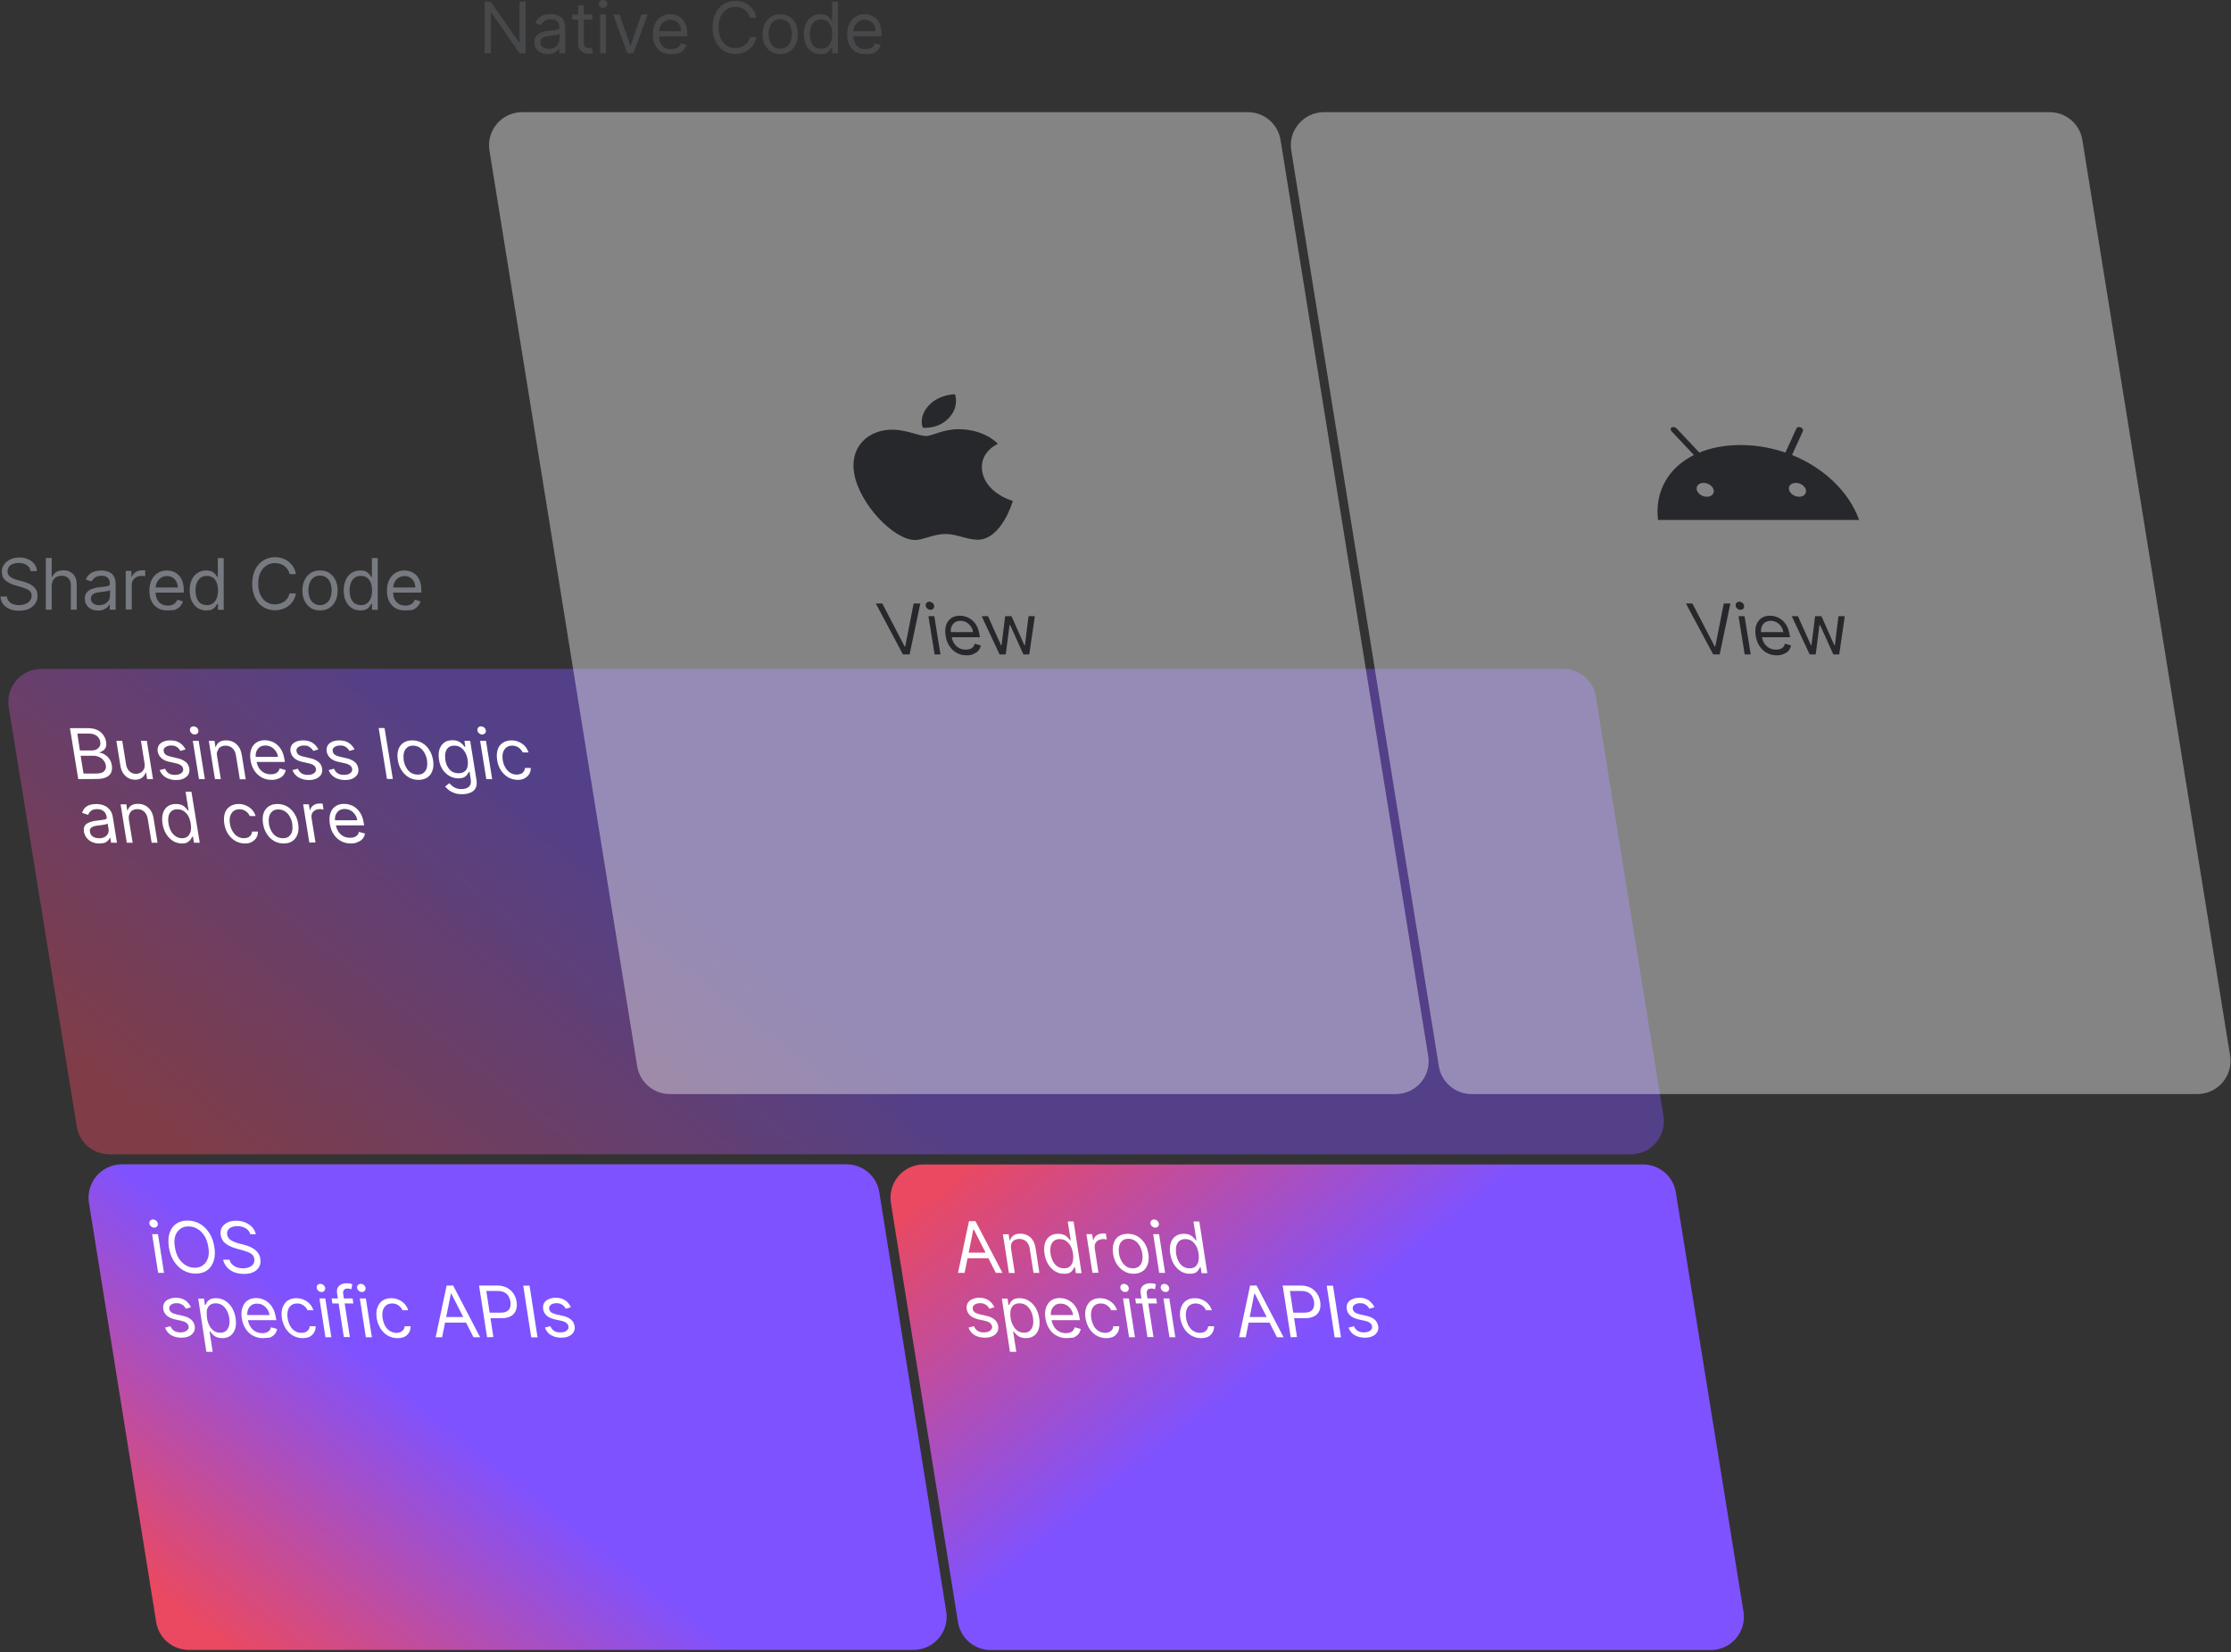 <?xml version="1.0" encoding="utf-8"?>
<!-- Generator: Adobe Illustrator 24.2.0, SVG Export Plug-In . SVG Version: 6.00 Build 0)  -->
<svg version="1.1" id="Layer_1" xmlns="http://www.w3.org/2000/svg" xmlns:xlink="http://www.w3.org/1999/xlink" x="0px" y="0px"
	 viewBox="0 0 1480 1096" style="enable-background:new 0 0 1480 1096;" xml:space="preserve">
<rect x="0" y="0" width="1480" height="1096" fill="#333333" stroke="none"/>
<style type="text/css">
	.st0{fill-rule:evenodd;clip-rule:evenodd;fill:url(#SVGID_1_);}
	.st1{fill:#FFFFFF;}
	.st2{fill:#777A80;}
	.st3{opacity:0.3;}
	.st0{opacity:0.42;}
	.st5{opacity:0.42;}
	.st5{fill:#F4F4F4;}
	.st6{fill-rule:evenodd;clip-rule:evenodd;fill:#27282C;}
	.st7{fill:#27282C;}
	.st8{fill-rule:evenodd;clip-rule:evenodd;fill:url(#SVGID_2_);}
	.st9{fill-rule:evenodd;clip-rule:evenodd;fill:url(#SVGID_3_);}
</style>
<linearGradient id="SVGID_1_" gradientUnits="userSpaceOnUse" x1="309.664" y1="180.149" x2="543.601" y2="476.598" gradientTransform="matrix(1 0 0 -1 0 1095.276)">
	<stop  offset="0" style="stop-color:#EA4961"/>
	<stop  offset="0.89" style="stop-color:#7F52FF"/>
</linearGradient>
<path class="st0" d="M27.5,443.7l1009.5,0c10.8,0,20,7.8,21.7,18.5l44.8,278c2.2,13.4-8.2,25.5-21.7,25.5l-1009.2,0
	c-10.8,0-20-7.8-21.7-18.5l-45.1-278C3.6,455.8,13.9,443.7,27.5,443.7z"/>
<path class="st1" d="M51.9,516.8l-5.5-33.8h12c2.4,0,4.4,0.4,6.1,1.2c1.7,0.8,3,1.9,4,3.3c1,1.4,1.6,2.9,1.9,4.5
	c0.2,1.5,0.2,2.7-0.2,3.6c-0.4,0.9-0.9,1.7-1.7,2.2c-0.8,0.6-1.6,1-2.5,1.2l0,0.3c1.1,0.1,2.2,0.4,3.3,1.1c1.2,0.7,2.2,1.6,3.1,2.8
	c0.9,1.2,1.5,2.7,1.8,4.5c0.3,1.7,0.1,3.2-0.4,4.6c-0.6,1.4-1.6,2.4-3.2,3.2c-1.6,0.8-3.7,1.2-6.4,1.2L51.9,516.8L51.9,516.8z
	 M53,497.8h7.7c1.2,0,2.3-0.2,3.3-0.7c0.9-0.5,1.6-1.2,2.1-2c0.5-0.9,0.6-1.9,0.4-3.1c-0.2-1.5-1-2.7-2.2-3.8c-1.2-1-3-1.6-5.2-1.6
	h-7.8L53,497.8z M55.4,513.1h8.2c2.7,0,4.6-0.5,5.5-1.6c1-1,1.4-2.3,1.1-3.8c-0.2-1.1-0.6-2.2-1.4-3.2c-0.8-1-1.7-1.8-2.9-2.3
	c-1.2-0.6-2.5-0.9-4-0.9h-8.4L55.4,513.1z"/>
<path class="st1" d="M95.9,506.4l-2.4-15h3.9l4.1,25.4h-3.9l-0.7-4.3h-0.3c-0.4,1.3-1.2,2.4-2.3,3.3c-1.1,0.9-2.7,1.4-4.6,1.4
	c-1.6,0-3.1-0.3-4.5-1.1c-1.4-0.7-2.5-1.8-3.5-3.2c-0.9-1.4-1.6-3.2-1.9-5.4l-2.6-16.1h3.9l2.6,15.9c0.3,1.9,1.1,3.3,2.3,4.4
	c1.2,1.1,2.7,1.6,4.3,1.6c1,0,2-0.3,2.9-0.7c0.9-0.5,1.7-1.3,2.2-2.3C96,509.3,96.1,508,95.9,506.4z"/>
<path class="st1" d="M123.1,497.1l-3.4,1c-0.3-0.6-0.7-1.1-1.3-1.7c-0.5-0.6-1.2-1-2-1.4c-0.8-0.4-1.8-0.5-2.9-0.5
	c-1.6,0-2.8,0.4-3.8,1.1s-1.3,1.6-1.1,2.7c0.2,1,0.6,1.7,1.4,2.3c0.8,0.6,2,1,3.6,1.4l4,0.9c2.4,0.5,4.2,1.4,5.6,2.5
	c1.3,1.1,2.1,2.6,2.4,4.4c0.2,1.5,0,2.7-0.6,3.9c-0.7,1.1-1.7,2-3.1,2.7c-1.4,0.7-3.1,1-5.1,1c-2.6,0-4.9-0.6-6.8-1.7
	c-1.9-1.1-3.3-2.8-4.1-4.9l3.6-0.9c0.6,1.4,1.4,2.4,2.5,3.1c1.1,0.7,2.5,1,4.1,1c1.8,0,3.2-0.4,4.2-1.2c1-0.8,1.4-1.7,1.2-2.8
	c-0.1-0.9-0.6-1.6-1.3-2.2c-0.7-0.6-1.8-1.1-3.1-1.4l-4.5-1c-2.5-0.5-4.3-1.4-5.6-2.6c-1.3-1.2-2.1-2.6-2.4-4.4
	c-0.2-1.4,0-2.7,0.6-3.8c0.6-1.1,1.6-2,3-2.6c1.3-0.6,2.9-0.9,4.7-0.9c2.5,0,4.6,0.5,6.3,1.6C120.9,493.8,122.2,495.3,123.1,497.1z"
	/>
<path class="st1" d="M129.2,487.2c-0.8,0-1.5-0.3-2.1-0.8c-0.6-0.5-1-1.1-1.1-1.9c-0.1-0.7,0.1-1.4,0.5-1.9c0.5-0.5,1.1-0.8,1.9-0.8
	c0.8,0,1.5,0.3,2.1,0.8c0.6,0.5,1,1.1,1.1,1.9c0.1,0.7-0.1,1.4-0.5,1.9C130.6,486.9,130,487.2,129.2,487.2z M132,516.8l-4.1-25.4
	h3.9l4.1,25.4H132z"/>
<path class="st1" d="M144,501.5l2.5,15.3h-3.9l-4.1-25.4h3.8l0.6,4h0.3c0.4-1.3,1.1-2.3,2.2-3.1c1.1-0.8,2.6-1.2,4.6-1.2
	c1.7,0,3.3,0.3,4.8,1.1c1.4,0.7,2.6,1.8,3.6,3.2c1,1.4,1.6,3.2,2,5.4l2.6,16.1h-3.9l-2.6-15.9c-0.3-2-1.1-3.6-2.3-4.7
	c-1.2-1.1-2.8-1.7-4.6-1.7c-1.3,0-2.3,0.3-3.2,0.8c-0.9,0.5-1.6,1.3-1.9,2.4C143.8,498.8,143.7,500,144,501.5z"/>
<path class="st1" d="M180.3,517.3c-2.5,0-4.7-0.5-6.7-1.6c-2-1.1-3.6-2.6-4.9-4.6c-1.3-1.9-2.1-4.2-2.5-6.8
	c-0.4-2.6-0.3-4.9,0.3-6.9c0.6-2,1.7-3.5,3.3-4.7c1.6-1.1,3.5-1.7,5.8-1.7c1.3,0,2.7,0.2,4.1,0.7c1.4,0.4,2.7,1.1,3.9,2.1
	c1.2,1,2.3,2.3,3.2,3.9c0.9,1.6,1.5,3.6,1.9,6l0.3,1.7h-19.8l-0.6-3.4h15.8c-0.2-1.4-0.7-2.7-1.5-3.8c-0.8-1.1-1.7-2-2.9-2.7
	c-1.2-0.6-2.5-1-3.9-1c-1.6,0-2.9,0.4-3.9,1.1c-1,0.8-1.7,1.8-2.2,3c-0.4,1.2-0.5,2.5-0.3,3.9l0.4,2.2c0.3,1.9,0.9,3.5,1.8,4.9
	c0.9,1.3,2,2.3,3.3,3c1.3,0.7,2.8,1,4.4,1c1,0,1.9-0.1,2.8-0.4c0.8-0.3,1.4-0.7,2-1.3c0.5-0.6,0.9-1.3,1.1-2.2l4,1.1
	c-0.2,1.3-0.7,2.4-1.5,3.4c-0.8,1-1.8,1.7-3.2,2.2C183.5,517,182,517.3,180.3,517.3z"/>
<path class="st1" d="M211.2,497.1l-3.4,1c-0.3-0.6-0.7-1.1-1.3-1.7c-0.5-0.5-1.2-1-2-1.4c-0.8-0.4-1.8-0.5-2.9-0.5
	c-1.6,0-2.8,0.4-3.8,1.1c-0.9,0.7-1.3,1.6-1.1,2.7c0.2,1,0.6,1.7,1.4,2.3c0.8,0.6,2,1,3.6,1.4l4,0.9c2.4,0.5,4.2,1.4,5.6,2.5
	c1.3,1.1,2.1,2.6,2.4,4.4c0.2,1.5,0,2.7-0.6,3.9c-0.7,1.1-1.7,2-3.1,2.7c-1.4,0.7-3.1,1-5.1,1c-2.6,0-4.9-0.6-6.8-1.7
	c-1.9-1.1-3.3-2.8-4.1-4.9l3.6-0.9c0.6,1.4,1.4,2.4,2.5,3.1c1.1,0.7,2.5,1,4.1,1c1.8,0,3.2-0.4,4.2-1.2c1-0.8,1.4-1.7,1.2-2.8
	c-0.1-0.9-0.6-1.6-1.3-2.2c-0.7-0.6-1.8-1.1-3.1-1.4l-4.5-1c-2.4-0.5-4.3-1.4-5.6-2.6c-1.3-1.2-2.1-2.6-2.4-4.4
	c-0.2-1.4,0-2.7,0.6-3.8c0.6-1.1,1.6-2,3-2.6c1.3-0.6,2.9-0.9,4.7-0.9c2.5,0,4.6,0.5,6.3,1.6C209,493.8,210.3,495.3,211.2,497.1z"/>
<path class="st1" d="M235.2,497.1l-3.4,1c-0.3-0.6-0.7-1.1-1.3-1.7c-0.5-0.6-1.2-1-2-1.4c-0.8-0.4-1.8-0.5-2.9-0.5
	c-1.6,0-2.8,0.4-3.8,1.1s-1.3,1.6-1.1,2.7c0.2,1,0.6,1.7,1.4,2.3c0.8,0.6,2,1,3.6,1.4l4,0.9c2.4,0.5,4.2,1.4,5.6,2.5
	c1.3,1.1,2.1,2.6,2.4,4.4c0.2,1.5,0,2.7-0.6,3.9c-0.7,1.1-1.7,2-3.1,2.7c-1.4,0.7-3.1,1-5.1,1c-2.6,0-4.9-0.6-6.8-1.7
	c-1.9-1.1-3.3-2.8-4.1-4.9l3.6-0.9c0.6,1.4,1.4,2.4,2.5,3.1c1.1,0.7,2.5,1,4.1,1c1.8,0,3.2-0.4,4.2-1.2c1-0.8,1.4-1.7,1.2-2.8
	c-0.1-0.9-0.6-1.6-1.3-2.2c-0.7-0.6-1.8-1.1-3.1-1.4l-4.5-1c-2.5-0.5-4.3-1.4-5.6-2.6c-1.3-1.2-2.1-2.6-2.4-4.4
	c-0.2-1.4,0-2.7,0.6-3.8c0.6-1.1,1.6-2,3-2.6c1.3-0.6,2.9-0.9,4.7-0.9c2.5,0,4.6,0.5,6.3,1.6C233,493.8,234.3,495.3,235.2,497.1z"/>
<path class="st1" d="M255.1,482.9l5.5,33.8h-3.9l-5.5-33.8H255.1z"/>
<path class="st1" d="M277.7,517.3c-2.3,0-4.5-0.5-6.4-1.6c-1.9-1.1-3.5-2.6-4.8-4.6c-1.3-2-2.2-4.3-2.6-6.9
	c-0.4-2.6-0.3-4.9,0.3-6.9c0.7-2,1.8-3.5,3.4-4.6c1.6-1.1,3.5-1.6,5.9-1.6s4.5,0.6,6.4,1.6c1.9,1.1,3.5,2.6,4.8,4.6
	c1.3,2,2.2,4.3,2.6,6.9c0.4,2.6,0.3,4.9-0.4,6.9c-0.7,2-1.8,3.5-3.4,4.6C281.9,516.7,280,517.3,277.7,517.3z M277.1,513.8
	c1.8,0,3.1-0.4,4.1-1.3c1-0.9,1.7-2.1,2-3.5c0.3-1.5,0.3-3,0.1-4.7c-0.3-1.7-0.8-3.3-1.6-4.7c-0.8-1.5-1.8-2.7-3.1-3.6
	c-1.3-0.9-2.8-1.4-4.6-1.4c-1.8,0-3.1,0.5-4.1,1.4c-1,0.9-1.7,2.1-2,3.6c-0.3,1.5-0.3,3-0.1,4.7c0.3,1.7,0.8,3.3,1.6,4.7
	c0.8,1.5,1.8,2.6,3.1,3.5C273.8,513.3,275.3,513.8,277.1,513.8z"/>
<path class="st1" d="M306.6,526.8c-1.9,0-3.6-0.2-5-0.7c-1.4-0.5-2.7-1.1-3.7-1.9c-1-0.8-1.9-1.6-2.6-2.5l2.8-2.2
	c0.4,0.5,1,1,1.6,1.6c0.6,0.6,1.5,1.1,2.5,1.6c1,0.4,2.3,0.7,3.9,0.7c2.1,0,3.7-0.5,4.9-1.5c1.2-1,1.6-2.5,1.3-4.7l-0.8-5.2H311
	c-0.2,0.5-0.5,1-1,1.7c-0.4,0.7-1.1,1.3-2,1.8c-0.9,0.5-2.2,0.8-3.9,0.8c-2.1,0-4-0.5-5.8-1.5c-1.8-1-3.3-2.4-4.6-4.2
	c-1.3-1.9-2.1-4.1-2.5-6.7c-0.4-2.6-0.3-4.9,0.3-6.8c0.6-1.9,1.7-3.4,3.1-4.5c1.5-1.1,3.3-1.6,5.5-1.6c1.7,0,3.1,0.3,4.1,0.8
	c1.1,0.5,1.9,1.2,2.6,1.9c0.6,0.7,1.1,1.3,1.5,1.7h0.4l-0.6-4h3.8l4.2,26.1c0.3,2.2,0.1,4-0.6,5.3c-0.8,1.4-1.9,2.4-3.5,3
	C310.5,526.5,308.6,526.8,306.6,526.8z M304.2,512.9c1.6,0,2.9-0.4,3.9-1.1c1-0.7,1.7-1.7,2-3.1c0.3-1.4,0.4-3,0.1-4.8
	c-0.3-1.8-0.8-3.4-1.6-4.8c-0.8-1.4-1.8-2.5-3-3.3c-1.2-0.8-2.6-1.2-4.2-1.2c-1.7,0-3,0.4-4,1.3c-1,0.8-1.6,2-1.9,3.4
	c-0.3,1.4-0.3,3-0.1,4.7c0.3,1.8,0.8,3.3,1.6,4.7c0.8,1.4,1.8,2.4,3,3.2C301.1,512.5,302.5,512.9,304.2,512.9z"/>
<path class="st1" d="M319.9,487.2c-0.8,0-1.5-0.3-2.1-0.8c-0.6-0.5-1-1.1-1.1-1.9c-0.1-0.7,0.1-1.4,0.5-1.9c0.5-0.5,1.1-0.8,1.9-0.8
	c0.8,0,1.5,0.3,2.1,0.8c0.6,0.5,1,1.1,1.1,1.9c0.1,0.7-0.1,1.4-0.5,1.9C321.2,486.9,320.6,487.2,319.9,487.2z M322.6,516.8
	l-4.1-25.4h3.9l4.1,25.4H322.6z"/>
<path class="st1" d="M343.6,517.3c-2.4,0-4.6-0.6-6.5-1.7c-1.9-1.1-3.5-2.7-4.8-4.6c-1.3-2-2.1-4.2-2.5-6.8
	c-0.4-2.6-0.3-4.9,0.3-6.8c0.6-2,1.7-3.5,3.3-4.6c1.6-1.1,3.5-1.7,5.8-1.7c1.8,0,3.5,0.3,5,1c1.6,0.7,2.9,1.6,4,2.8
	c1.1,1.2,1.9,2.6,2.4,4.2h-3.9c-0.5-1.2-1.3-2.2-2.5-3.1c-1.2-0.9-2.6-1.4-4.4-1.4c-1.5,0-2.8,0.4-3.9,1.2c-1,0.8-1.7,1.9-2.2,3.3
	c-0.4,1.4-0.5,3.1-0.2,5c0.3,2,0.9,3.7,1.8,5.1c0.9,1.5,1.9,2.6,3.2,3.4c1.3,0.8,2.7,1.2,4.3,1.2c1,0,1.9-0.2,2.7-0.5
	c0.8-0.3,1.4-0.9,1.9-1.5c0.5-0.7,0.8-1.5,0.8-2.4h3.9c0,1.5-0.3,2.8-1,4c-0.7,1.2-1.7,2.1-3,2.8
	C347.1,516.9,345.5,517.3,343.6,517.3z"/>
<path class="st1" d="M65.8,559.5c-1.6,0-3.2-0.3-4.6-0.9c-1.4-0.6-2.6-1.5-3.6-2.7c-1-1.2-1.6-2.6-1.9-4.2c-0.2-1.5-0.1-2.6,0.3-3.5
	c0.4-0.9,1.1-1.6,2-2.1c0.9-0.5,1.9-0.9,3-1.2c1.1-0.3,2.3-0.5,3.5-0.6c1.5-0.2,2.8-0.3,3.7-0.5c1-0.1,1.7-0.3,2.1-0.5
	c0.4-0.3,0.6-0.7,0.5-1.3l0-0.1c-0.3-1.6-0.9-2.9-2-3.8c-1-0.9-2.5-1.4-4.3-1.4c-1.9,0-3.3,0.4-4.2,1.2c-0.9,0.8-1.6,1.7-1.8,2.6
	l-4-1.3c0.4-1.5,1.1-2.7,2.1-3.6c1-0.9,2.1-1.5,3.4-1.8c1.3-0.3,2.6-0.5,3.9-0.5c0.8,0,1.8,0.1,2.9,0.3c1.1,0.2,2.2,0.6,3.3,1.2
	c1.1,0.6,2.1,1.5,3,2.7c0.9,1.2,1.5,2.8,1.8,4.8l2.7,16.7h-3.9l-0.6-3.4h-0.2c-0.2,0.5-0.5,1.1-1.1,1.8c-0.5,0.6-1.3,1.2-2.2,1.6
	C68.5,559.3,67.3,559.5,65.8,559.5z M65.8,556c1.6,0,2.8-0.3,3.8-0.9c1-0.6,1.7-1.4,2.1-2.3c0.4-1,0.5-2,0.3-3l-0.6-3.6
	c-0.1,0.2-0.5,0.4-1,0.5c-0.5,0.2-1.2,0.3-1.9,0.4c-0.7,0.1-1.4,0.2-2.1,0.3c-0.7,0.1-1.2,0.2-1.6,0.2c-1,0.1-1.9,0.3-2.8,0.6
	c-0.8,0.3-1.5,0.7-1.9,1.3c-0.5,0.6-0.6,1.4-0.4,2.4c0.2,1.4,0.9,2.4,2,3.1C62.9,555.7,64.3,556,65.8,556z"/>
<path class="st1" d="M85.5,543.7l2.5,15.3h-3.9L80,533.5h3.8l0.6,4h0.3c0.4-1.3,1.1-2.3,2.2-3.1c1.1-0.8,2.6-1.2,4.6-1.2
	c1.7,0,3.3,0.3,4.8,1.1c1.4,0.7,2.6,1.8,3.6,3.2c1,1.4,1.6,3.2,2,5.4l2.6,16.1h-3.9l-2.6-15.9c-0.3-2-1.1-3.5-2.3-4.7
	c-1.2-1.1-2.8-1.7-4.6-1.7c-1.3,0-2.3,0.3-3.2,0.8s-1.6,1.3-2,2.4C85.4,540.9,85.3,542.2,85.5,543.7z"/>
<path class="st1" d="M120.8,559.5c-2.1,0-4.1-0.5-5.9-1.6c-1.8-1.1-3.3-2.6-4.6-4.6c-1.2-2-2.1-4.3-2.5-7c-0.4-2.7-0.3-5,0.3-6.9
	c0.6-2,1.7-3.5,3.1-4.5c1.5-1.1,3.3-1.6,5.5-1.6c1.7,0,3.1,0.3,4.1,0.8c1.1,0.5,1.9,1.2,2.5,1.9c0.6,0.7,1.1,1.3,1.5,1.7h0.3
	l-2-12.5h3.9l5.5,33.8h-3.8L128,555h-0.5c-0.2,0.5-0.5,1-1,1.7c-0.4,0.7-1.1,1.3-2,1.9C123.7,559.2,122.4,559.5,120.8,559.5z
	 M120.7,556c1.6,0,2.9-0.4,3.8-1.2c1-0.8,1.6-2,2-3.4c0.3-1.5,0.3-3.1,0-5.1c-0.3-1.9-0.8-3.6-1.6-5c-0.8-1.4-1.8-2.5-3-3.3
	c-1.2-0.8-2.6-1.2-4.2-1.2c-1.7,0-3,0.4-4,1.3c-1,0.8-1.6,2-1.9,3.4c-0.3,1.4-0.3,3,0,4.8c0.3,1.8,0.8,3.4,1.6,4.9
	c0.8,1.5,1.8,2.6,3.1,3.5C117.6,555.5,119.1,556,120.7,556z"/>
<path class="st1" d="M162.6,559.5c-2.4,0-4.6-0.6-6.5-1.7c-1.9-1.1-3.5-2.7-4.8-4.6c-1.3-2-2.1-4.2-2.5-6.8
	c-0.4-2.6-0.3-4.9,0.3-6.8c0.6-2,1.7-3.5,3.3-4.6c1.6-1.1,3.5-1.7,5.8-1.7c1.8,0,3.5,0.3,5,1c1.6,0.7,2.9,1.6,4,2.8
	c1.1,1.2,1.9,2.6,2.4,4.2h-3.9c-0.5-1.2-1.3-2.2-2.5-3.1c-1.2-0.9-2.6-1.4-4.4-1.4c-1.5,0-2.8,0.4-3.9,1.2c-1,0.8-1.7,1.9-2.2,3.3
	c-0.4,1.4-0.5,3.1-0.2,5c0.3,2,0.9,3.7,1.8,5.1c0.9,1.5,1.9,2.6,3.2,3.4c1.3,0.8,2.7,1.2,4.3,1.2c1,0,1.9-0.2,2.7-0.5
	c0.8-0.3,1.4-0.9,1.9-1.5c0.5-0.7,0.8-1.5,0.8-2.4h3.9c0,1.5-0.3,2.8-1,4c-0.7,1.2-1.7,2.1-3,2.8
	C166.1,559.1,164.5,559.5,162.6,559.5z"/>
<path class="st1" d="M188.3,559.5c-2.3,0-4.5-0.5-6.4-1.6c-1.9-1.1-3.5-2.6-4.8-4.6c-1.3-2-2.2-4.3-2.6-6.9
	c-0.4-2.6-0.3-4.9,0.3-6.9c0.7-2,1.8-3.5,3.4-4.6c1.6-1.1,3.5-1.6,5.8-1.6c2.3,0,4.5,0.5,6.4,1.6c1.9,1.1,3.5,2.6,4.8,4.6
	c1.3,2,2.2,4.3,2.6,6.9c0.4,2.6,0.3,4.9-0.4,6.9c-0.7,2-1.8,3.5-3.4,4.6C192.5,558.9,190.6,559.5,188.3,559.5z M187.7,556
	c1.8,0,3.1-0.4,4.1-1.3c1-0.9,1.7-2.1,2-3.5s0.3-3,0.1-4.7c-0.3-1.7-0.8-3.3-1.6-4.7c-0.8-1.5-1.8-2.7-3.1-3.5
	c-1.3-0.9-2.8-1.4-4.6-1.4c-1.8,0-3.1,0.5-4.1,1.4c-1,0.9-1.7,2.1-2,3.5c-0.3,1.5-0.3,3-0.1,4.7c0.3,1.7,0.8,3.3,1.6,4.7
	c0.8,1.5,1.8,2.6,3.1,3.5C184.4,555.5,185.9,556,187.7,556z"/>
<path class="st1" d="M205.2,558.9l-4.1-25.4h3.8l0.6,3.8h0.3c0.3-1.3,0.9-2.3,2.1-3.1c1.1-0.8,2.4-1.2,4-1.2c0.3,0,0.7,0,1.1,0
	c0.4,0,0.8,0,1,0l0.6,4c-0.1,0-0.5-0.1-0.9-0.2c-0.5-0.1-1-0.1-1.5-0.1c-1.3,0-2.3,0.3-3.2,0.8c-0.9,0.5-1.6,1.2-2,2.1
	c-0.4,0.9-0.5,1.9-0.3,3.1l2.6,16.1L205.2,558.9L205.2,558.9z"/>
<path class="st1" d="M232.9,559.5c-2.5,0-4.7-0.5-6.7-1.6c-2-1.1-3.6-2.6-4.9-4.6c-1.3-1.9-2.1-4.2-2.5-6.8
	c-0.4-2.6-0.3-4.9,0.3-6.9c0.6-2,1.7-3.5,3.3-4.7c1.6-1.1,3.5-1.7,5.8-1.7c1.3,0,2.7,0.2,4.1,0.7c1.4,0.4,2.7,1.1,3.9,2.1
	c1.2,1,2.3,2.3,3.2,3.9c0.9,1.6,1.5,3.6,1.9,6l0.3,1.6h-19.8l-0.6-3.4h15.8c-0.2-1.4-0.7-2.7-1.5-3.8c-0.8-1.1-1.7-2-2.9-2.7
	c-1.2-0.6-2.5-1-3.9-1c-1.6,0-2.9,0.4-3.9,1.1c-1,0.8-1.7,1.8-2.2,3c-0.4,1.2-0.5,2.5-0.3,3.9l0.4,2.2c0.3,1.9,0.9,3.5,1.8,4.9
	c0.9,1.3,2,2.3,3.3,3c1.3,0.7,2.8,1,4.4,1c1,0,1.9-0.1,2.8-0.4c0.8-0.3,1.4-0.7,2-1.3s0.9-1.3,1.1-2.2l4,1.1
	c-0.2,1.3-0.7,2.4-1.5,3.4c-0.8,1-1.8,1.7-3.2,2.2C236.2,559.2,234.6,559.5,232.9,559.5z"/>
<g>
	<path class="st2" d="M20.2,378.7c-0.2-1.7-1-3-2.5-3.9c-1.4-0.9-3.2-1.4-5.3-1.4c-1.5,0-2.8,0.3-4,0.7s-2,1.2-2.6,2
		C5.3,377,5,377.9,5,379c0,0.9,0.2,1.7,0.7,2.4c0.4,0.7,1,1.2,1.7,1.6c0.7,0.4,1.4,0.8,2.2,1.1c0.8,0.3,1.5,0.5,2.1,0.7l3.5,0.9
		c0.9,0.2,1.9,0.6,3,1c1.1,0.4,2.2,1,3.2,1.7c1,0.7,1.8,1.6,2.5,2.7c0.7,1.1,1,2.5,1,4.1c0,1.9-0.5,3.5-1.4,5
		c-1,1.5-2.4,2.7-4.2,3.6c-1.9,0.9-4.1,1.3-6.7,1.3c-2.5,0-4.6-0.4-6.4-1.2c-1.8-0.8-3.2-1.9-4.2-3.3c-1-1.4-1.6-3.1-1.7-4.9h4.3
		c0.1,1.3,0.6,2.4,1.3,3.2c0.8,0.8,1.7,1.5,2.9,1.9c1.2,0.4,2.5,0.6,3.8,0.6c1.6,0,3-0.3,4.3-0.8c1.3-0.5,2.3-1.2,3-2.2
		c0.7-0.9,1.1-2,1.1-3.3c0-1.1-0.3-2.1-1-2.8c-0.6-0.7-1.5-1.3-2.5-1.7c-1-0.4-2.2-0.8-3.4-1.2l-4.2-1.2c-2.7-0.8-4.8-1.9-6.4-3.3
		c-1.6-1.4-2.3-3.3-2.3-5.6c0-1.9,0.5-3.6,1.6-5c1-1.4,2.5-2.5,4.2-3.3c1.8-0.8,3.7-1.2,5.9-1.2c2.2,0,4.2,0.4,5.9,1.2
		c1.7,0.8,3.1,1.9,4.1,3.2c1,1.4,1.5,2.9,1.6,4.6H20.2z"/>
	<path class="st2" d="M34.3,388.9v15.5h-3.9v-34.3h3.9v12.6h0.3c0.6-1.3,1.5-2.4,2.7-3.2c1.2-0.8,2.8-1.2,4.8-1.2
		c1.8,0,3.3,0.3,4.6,1.1c1.3,0.7,2.3,1.8,3.1,3.2c0.7,1.4,1.1,3.3,1.1,5.5v16.3H47v-16.1c0-2-0.5-3.6-1.6-4.7
		c-1.1-1.1-2.5-1.7-4.4-1.7c-1.3,0-2.5,0.3-3.5,0.8s-1.8,1.4-2.4,2.4C34.6,386.2,34.3,387.4,34.3,388.9z"/>
	<path class="st2" d="M65.1,405c-1.6,0-3.1-0.3-4.4-0.9c-1.3-0.6-2.4-1.5-3.2-2.7c-0.8-1.2-1.2-2.6-1.2-4.3c0-1.5,0.3-2.7,0.9-3.6
		c0.6-0.9,1.4-1.7,2.3-2.2c1-0.5,2-0.9,3.2-1.2s2.4-0.5,3.6-0.6c1.6-0.2,2.8-0.4,3.8-0.5c1-0.1,1.7-0.3,2.1-0.5
		c0.5-0.3,0.7-0.7,0.7-1.3v-0.1c0-1.6-0.5-2.9-1.4-3.8c-0.9-0.9-2.3-1.4-4.1-1.4c-1.9,0-3.4,0.4-4.4,1.2c-1.1,0.8-1.8,1.7-2.3,2.6
		l-3.8-1.3c0.7-1.6,1.6-2.8,2.7-3.7c1.1-0.9,2.4-1.5,3.7-1.8c1.3-0.3,2.6-0.5,3.9-0.5c0.8,0,1.8,0.1,2.9,0.3
		c1.1,0.2,2.1,0.6,3.1,1.2c1,0.6,1.9,1.5,2.5,2.7c0.7,1.2,1,2.8,1,4.9v16.9h-3.9v-3.5h-0.2c-0.3,0.6-0.7,1.2-1.3,1.8
		c-0.6,0.6-1.5,1.2-2.5,1.6C67.8,404.8,66.6,405,65.1,405z M65.7,401.4c1.6,0,2.9-0.3,4-0.9c1.1-0.6,1.9-1.4,2.5-2.4
		c0.6-1,0.8-2,0.8-3.1v-3.6c-0.2,0.2-0.5,0.4-1.1,0.5c-0.6,0.2-1.2,0.3-2,0.4c-0.7,0.1-1.4,0.2-2.1,0.3c-0.7,0.1-1.2,0.2-1.7,0.2
		c-1,0.1-2,0.3-2.9,0.6c-0.9,0.3-1.6,0.7-2.1,1.3c-0.5,0.6-0.8,1.4-0.8,2.4c0,1.4,0.5,2.4,1.5,3.1C62.8,401.1,64.1,401.4,65.7,401.4
		z"/>
	<path class="st2" d="M83.4,404.4v-25.7h3.8v3.9h0.3c0.5-1.3,1.3-2.3,2.5-3.1c1.2-0.8,2.6-1.2,4.2-1.2c0.3,0,0.7,0,1.1,0
		c0.4,0,0.8,0,1,0v4c-0.1,0-0.4-0.1-0.9-0.2c-0.5-0.1-1-0.1-1.5-0.1c-1.3,0-2.4,0.3-3.4,0.8c-1,0.5-1.7,1.2-2.3,2.1
		c-0.6,0.9-0.8,1.9-0.8,3.1v16.3H83.4z"/>
	<path class="st2" d="M111,404.9c-2.5,0-4.6-0.5-6.4-1.6c-1.8-1.1-3.2-2.6-4.1-4.6c-1-2-1.4-4.3-1.4-6.9c0-2.6,0.5-5,1.4-7
		c1-2,2.3-3.6,4.1-4.7c1.7-1.1,3.8-1.7,6.1-1.7c1.3,0,2.7,0.2,4,0.7c1.3,0.4,2.5,1.2,3.6,2.2c1.1,1,1.9,2.3,2.6,4
		c0.6,1.6,1,3.7,1,6.1v1.7h-19.8v-3.4h15.8c0-1.4-0.3-2.7-0.9-3.9c-0.6-1.1-1.4-2-2.5-2.7c-1.1-0.7-2.3-1-3.7-1
		c-1.6,0-2.9,0.4-4.1,1.2c-1.1,0.8-2,1.8-2.6,3c-0.6,1.2-0.9,2.6-0.9,4v2.3c0,1.9,0.3,3.6,1,4.9c0.7,1.4,1.6,2.4,2.8,3.1
		c1.2,0.7,2.6,1.1,4.2,1.1c1,0,2-0.1,2.8-0.4c0.8-0.3,1.6-0.7,2.2-1.3c0.6-0.6,1.1-1.3,1.4-2.2l3.8,1.1c-0.4,1.3-1.1,2.4-2,3.4
		c-0.9,1-2.1,1.7-3.5,2.3C114.4,404.7,112.8,404.9,111,404.9z"/>
	<path class="st2" d="M136.8,404.9c-2.1,0-4-0.5-5.7-1.6c-1.6-1.1-2.9-2.6-3.9-4.6c-0.9-2-1.4-4.4-1.4-7.1c0-2.7,0.5-5,1.4-7
		c0.9-2,2.2-3.5,3.9-4.6c1.7-1.1,3.6-1.6,5.7-1.6c1.7,0,3,0.3,4,0.8c1,0.6,1.7,1.2,2.2,1.9c0.5,0.7,0.9,1.3,1.2,1.7h0.3v-12.6h3.9
		v34.3h-3.8v-3.9h-0.5c-0.3,0.5-0.7,1.1-1.2,1.8c-0.5,0.7-1.3,1.3-2.3,1.9C139.7,404.7,138.4,404.9,136.8,404.9z M137.3,401.4
		c1.6,0,2.9-0.4,4-1.2c1.1-0.8,1.9-2,2.5-3.5c0.6-1.5,0.8-3.2,0.8-5.1c0-1.9-0.3-3.6-0.8-5c-0.6-1.4-1.4-2.6-2.5-3.4
		c-1.1-0.8-2.5-1.2-4.1-1.2c-1.7,0-3.1,0.4-4.2,1.3c-1.1,0.8-1.9,2-2.5,3.5c-0.6,1.5-0.8,3.1-0.8,4.9c0,1.8,0.3,3.5,0.8,5
		c0.6,1.5,1.4,2.7,2.5,3.5C134.2,400.9,135.6,401.4,137.3,401.4z"/>
	<path class="st2" d="M196.3,380.8h-4.2c-0.3-1.2-0.7-2.2-1.3-3.1c-0.6-0.9-1.4-1.7-2.2-2.3c-0.9-0.6-1.8-1.1-2.9-1.4
		c-1.1-0.3-2.1-0.5-3.3-0.5c-2.1,0-4,0.5-5.6,1.6c-1.7,1.1-3,2.6-4,4.6s-1.5,4.5-1.5,7.5s0.5,5.5,1.5,7.5s2.3,3.6,4,4.6
		c1.7,1.1,3.6,1.6,5.6,1.6c1.1,0,2.2-0.2,3.3-0.5c1.1-0.3,2-0.8,2.9-1.4c0.9-0.6,1.6-1.4,2.2-2.3c0.6-0.9,1-2,1.3-3.1h4.2
		c-0.3,1.8-0.9,3.3-1.7,4.7c-0.8,1.4-1.9,2.6-3.1,3.5c-1.2,1-2.6,1.7-4.1,2.2c-1.5,0.5-3.1,0.8-4.9,0.8c-2.9,0-5.5-0.7-7.8-2.1
		c-2.3-1.4-4.1-3.5-5.4-6.1c-1.3-2.6-2-5.8-2-9.4c0-3.6,0.7-6.7,2-9.4c1.3-2.6,3.1-4.7,5.4-6.1c2.3-1.4,4.9-2.1,7.8-2.1
		c1.7,0,3.4,0.3,4.9,0.8c1.5,0.5,2.9,1.2,4.1,2.2c1.2,1,2.2,2.1,3.1,3.5C195.5,377.5,196,379.1,196.3,380.8z"/>
	<path class="st2" d="M212.3,404.9c-2.3,0-4.4-0.5-6.1-1.6c-1.7-1.1-3.1-2.7-4.1-4.6c-1-2-1.5-4.3-1.5-7c0-2.7,0.5-5,1.5-7
		c1-2,2.3-3.6,4.1-4.7c1.7-1.1,3.8-1.6,6.1-1.6c2.3,0,4.4,0.5,6.1,1.6c1.7,1.1,3.1,2.7,4.1,4.7c1,2,1.5,4.3,1.5,7c0,2.7-0.5,5-1.5,7
		s-2.3,3.5-4.1,4.6C216.6,404.4,214.6,404.9,212.3,404.9z M212.3,401.4c1.8,0,3.2-0.5,4.4-1.4c1.1-0.9,2-2.1,2.5-3.6
		c0.5-1.5,0.8-3.1,0.8-4.8s-0.3-3.3-0.8-4.8c-0.6-1.5-1.4-2.7-2.5-3.6c-1.1-0.9-2.6-1.4-4.4-1.4c-1.8,0-3.2,0.5-4.4,1.4
		c-1.1,0.9-2,2.1-2.5,3.6c-0.6,1.5-0.8,3.1-0.8,4.8s0.3,3.3,0.8,4.8c0.6,1.5,1.4,2.7,2.5,3.6C209,400.9,210.5,401.4,212.3,401.4z"/>
	<path class="st2" d="M239,404.9c-2.1,0-4-0.5-5.7-1.6c-1.6-1.1-2.9-2.6-3.9-4.6c-0.9-2-1.4-4.4-1.4-7.1c0-2.7,0.5-5,1.4-7
		c0.9-2,2.2-3.5,3.9-4.6c1.7-1.1,3.6-1.6,5.7-1.6c1.7,0,3,0.3,4,0.8c1,0.6,1.7,1.2,2.2,1.9c0.5,0.7,0.9,1.3,1.2,1.7h0.3v-12.6h3.9
		v34.3h-3.8v-3.9h-0.5c-0.3,0.5-0.7,1.1-1.2,1.8c-0.5,0.7-1.3,1.3-2.3,1.9C241.9,404.7,240.6,404.9,239,404.9z M239.5,401.4
		c1.6,0,2.9-0.4,4-1.2c1.1-0.8,1.9-2,2.5-3.5c0.6-1.5,0.8-3.2,0.8-5.1c0-1.9-0.3-3.6-0.8-5c-0.6-1.4-1.4-2.6-2.5-3.4
		c-1.1-0.8-2.5-1.2-4.1-1.2c-1.7,0-3.1,0.4-4.2,1.3c-1.1,0.8-2,2-2.5,3.5c-0.6,1.5-0.8,3.1-0.8,4.9c0,1.8,0.3,3.5,0.8,5
		c0.6,1.5,1.4,2.7,2.5,3.5C236.5,400.9,237.8,401.4,239.5,401.4z"/>
	<path class="st2" d="M268.6,404.9c-2.5,0-4.6-0.5-6.4-1.6s-3.2-2.6-4.1-4.6c-1-2-1.4-4.3-1.4-6.9c0-2.6,0.5-5,1.4-7
		c1-2,2.3-3.6,4.1-4.7c1.7-1.1,3.8-1.7,6.1-1.7c1.3,0,2.7,0.2,4,0.7c1.3,0.4,2.5,1.2,3.6,2.2c1.1,1,1.9,2.3,2.6,4
		c0.6,1.6,1,3.7,1,6.1v1.7h-19.8v-3.4h15.8c0-1.4-0.3-2.7-0.9-3.9c-0.6-1.1-1.4-2-2.5-2.7c-1.1-0.7-2.3-1-3.7-1
		c-1.6,0-2.9,0.4-4.1,1.2c-1.1,0.8-2,1.8-2.6,3c-0.6,1.2-0.9,2.6-0.9,4v2.3c0,1.9,0.3,3.6,1,4.9c0.7,1.4,1.6,2.4,2.8,3.1
		s2.6,1.1,4.2,1.1c1,0,2-0.1,2.8-0.4c0.9-0.3,1.6-0.7,2.2-1.3c0.6-0.6,1.1-1.3,1.4-2.2l3.8,1.1c-0.4,1.3-1.1,2.4-2,3.4
		c-0.9,1-2.1,1.7-3.5,2.3C271.9,404.7,270.4,404.9,268.6,404.9z"/>
</g>
<g class="st3">
	<path class="st2" d="M348.7,1.1v34.3h-4L326,8.4h-0.3v26.9h-4.2V1.1h4l18.8,27h0.3v-27H348.7z"/>
	<path class="st2" d="M363.3,35.9c-1.6,0-3.1-0.3-4.4-0.9c-1.3-0.6-2.4-1.5-3.2-2.7c-0.8-1.2-1.2-2.6-1.2-4.3c0-1.5,0.3-2.7,0.9-3.6
		c0.6-0.9,1.4-1.6,2.3-2.2c1-0.5,2-0.9,3.2-1.2c1.2-0.3,2.4-0.5,3.6-0.6c1.6-0.2,2.8-0.4,3.8-0.5c1-0.1,1.7-0.3,2.1-0.5
		c0.5-0.3,0.7-0.7,0.7-1.3V18c0-1.6-0.5-2.9-1.4-3.8c-0.9-0.9-2.3-1.4-4.1-1.4c-1.9,0-3.4,0.4-4.4,1.2c-1.1,0.8-1.8,1.7-2.3,2.6
		l-3.8-1.3c0.7-1.6,1.6-2.8,2.7-3.7c1.1-0.9,2.4-1.5,3.7-1.8c1.3-0.3,2.6-0.5,3.9-0.5c0.8,0,1.8,0.1,2.9,0.3
		c1.1,0.2,2.1,0.6,3.1,1.2c1,0.6,1.9,1.5,2.5,2.7c0.7,1.2,1,2.8,1,4.9v16.9h-3.9v-3.5H371c-0.3,0.6-0.7,1.1-1.3,1.8
		c-0.6,0.6-1.5,1.2-2.5,1.6C366.1,35.7,364.8,35.9,363.3,35.9z M363.9,32.4c1.6,0,2.9-0.3,4-0.9c1.1-0.6,1.9-1.4,2.5-2.4
		c0.5-1,0.8-2,0.8-3.1v-3.6c-0.2,0.2-0.5,0.4-1.1,0.5c-0.6,0.2-1.2,0.3-2,0.4c-0.7,0.1-1.4,0.2-2.1,0.3c-0.7,0.1-1.2,0.2-1.7,0.2
		c-1,0.1-2,0.3-2.9,0.6c-0.9,0.3-1.6,0.7-2.1,1.3c-0.5,0.6-0.8,1.4-0.8,2.4c0,1.4,0.5,2.4,1.5,3.1C361.1,32,362.4,32.4,363.9,32.4z"
		/>
	<path class="st2" d="M392.9,9.6V13h-13.3V9.6H392.9z M383.4,3.5h3.9V28c0,1.1,0.2,1.9,0.5,2.5c0.3,0.5,0.8,0.9,1.3,1.1
		c0.5,0.2,1.1,0.3,1.7,0.3c0.4,0,0.8,0,1.1-0.1c0.3,0,0.5-0.1,0.7-0.1l0.8,3.5c-0.3,0.1-0.6,0.2-1.1,0.3c-0.5,0.1-1.1,0.2-1.8,0.2
		c-1.1,0-2.2-0.2-3.3-0.7c-1.1-0.5-2-1.2-2.6-2.2c-0.7-1-1.1-2.2-1.1-3.7V3.5z"/>
	<path class="st2" d="M400.1,5.3c-0.8,0-1.4-0.3-2-0.8c-0.6-0.5-0.8-1.1-0.8-1.9s0.3-1.4,0.8-1.9c0.6-0.5,1.2-0.8,2-0.8
		c0.8,0,1.4,0.3,2,0.8c0.5,0.5,0.8,1.1,0.8,1.9s-0.3,1.4-0.8,1.9C401.6,5.1,400.9,5.3,400.1,5.3z M398.1,35.3V9.6h3.9v25.7
		L398.1,35.3L398.1,35.3z"/>
	<path class="st2" d="M429.7,9.6l-9.5,25.7h-4l-9.5-25.7h4.3l7.1,20.5h0.3l7.1-20.5H429.7z"/>
	<path class="st2" d="M445,35.9c-2.5,0-4.6-0.5-6.4-1.6c-1.8-1.1-3.2-2.6-4.1-4.6c-1-2-1.4-4.3-1.4-6.9c0-2.6,0.5-5,1.4-7
		c1-2,2.3-3.6,4.1-4.7c1.7-1.1,3.8-1.7,6.1-1.7c1.3,0,2.7,0.2,4,0.7c1.3,0.5,2.5,1.2,3.6,2.2c1.1,1,1.9,2.3,2.6,4
		c0.6,1.6,1,3.7,1,6.1v1.7h-19.8v-3.4h15.8c0-1.4-0.3-2.7-0.9-3.9c-0.6-1.1-1.4-2-2.5-2.7c-1.1-0.7-2.3-1-3.7-1
		c-1.6,0-2.9,0.4-4.1,1.2c-1.1,0.8-2,1.8-2.6,3c-0.6,1.2-0.9,2.6-0.9,4v2.3c0,1.9,0.3,3.6,1,4.9c0.7,1.4,1.6,2.4,2.8,3.1
		c1.2,0.7,2.6,1,4.2,1c1,0,2-0.1,2.8-0.4c0.8-0.3,1.6-0.7,2.2-1.3c0.6-0.6,1.1-1.4,1.4-2.2l3.8,1.1c-0.4,1.3-1.1,2.4-2,3.4
		c-0.9,1-2.1,1.7-3.5,2.3C448.3,35.6,446.7,35.9,445,35.9z"/>
	<path class="st2" d="M501.7,11.8h-4.2c-0.3-1.2-0.7-2.2-1.3-3.1c-0.6-0.9-1.4-1.7-2.2-2.3c-0.9-0.6-1.8-1.1-2.9-1.4
		c-1.1-0.3-2.1-0.5-3.3-0.5c-2.1,0-4,0.5-5.6,1.6c-1.7,1.1-3,2.6-4,4.6c-1,2-1.5,4.5-1.5,7.5s0.5,5.5,1.5,7.5s2.3,3.6,4,4.6
		c1.7,1.1,3.6,1.6,5.6,1.6c1.1,0,2.2-0.2,3.3-0.5c1.1-0.3,2-0.8,2.9-1.4c0.9-0.6,1.6-1.4,2.2-2.3c0.6-0.9,1-1.9,1.3-3.1h4.2
		c-0.3,1.8-0.9,3.3-1.7,4.7c-0.8,1.4-1.9,2.6-3.1,3.5c-1.2,1-2.6,1.7-4.1,2.2c-1.5,0.5-3.1,0.8-4.9,0.8c-2.9,0-5.5-0.7-7.8-2.1
		c-2.3-1.4-4.1-3.5-5.4-6.1c-1.3-2.6-2-5.7-2-9.4s0.7-6.7,2-9.4c1.3-2.6,3.1-4.7,5.4-6.1c2.3-1.4,4.9-2.1,7.8-2.1
		c1.7,0,3.4,0.3,4.9,0.8c1.5,0.5,2.9,1.2,4.1,2.2c1.2,1,2.2,2.1,3.1,3.5C500.8,8.4,501.4,10,501.7,11.8z"/>
	<path class="st2" d="M517.6,35.9c-2.3,0-4.4-0.5-6.1-1.6c-1.7-1.1-3.1-2.7-4.1-4.6c-1-2-1.5-4.3-1.5-7c0-2.7,0.5-5,1.5-7
		c1-2,2.3-3.6,4.1-4.6c1.7-1.1,3.8-1.6,6.1-1.6c2.3,0,4.4,0.5,6.1,1.6c1.7,1.1,3.1,2.7,4.1,4.6c1,2,1.5,4.3,1.5,7c0,2.7-0.5,5-1.5,7
		c-1,2-2.3,3.5-4.1,4.6C521.9,35.3,519.9,35.9,517.6,35.9z M517.6,32.3c1.8,0,3.2-0.5,4.4-1.4c1.1-0.9,2-2.1,2.5-3.6
		c0.6-1.5,0.8-3.1,0.8-4.8c0-1.7-0.3-3.3-0.8-4.8c-0.5-1.5-1.4-2.7-2.5-3.6c-1.1-0.9-2.6-1.4-4.4-1.4c-1.8,0-3.2,0.5-4.4,1.4
		c-1.1,0.9-2,2.1-2.5,3.6c-0.6,1.5-0.8,3.1-0.8,4.8c0,1.7,0.3,3.3,0.8,4.8c0.6,1.5,1.4,2.7,2.5,3.6
		C514.4,31.9,515.8,32.3,517.6,32.3z"/>
	<path class="st2" d="M544.3,35.9c-2.1,0-4-0.5-5.7-1.6c-1.6-1.1-2.9-2.6-3.9-4.6c-0.9-2-1.4-4.4-1.4-7.1c0-2.7,0.5-5,1.4-7
		c0.9-2,2.2-3.5,3.9-4.6c1.7-1.1,3.6-1.6,5.7-1.6c1.7,0,3,0.3,4,0.8c1,0.5,1.7,1.2,2.2,1.9c0.5,0.7,0.9,1.3,1.2,1.7h0.3V1.1h3.9
		v34.3h-3.8v-3.9h-0.5c-0.3,0.5-0.7,1.1-1.2,1.8c-0.5,0.7-1.3,1.3-2.3,1.9C547.2,35.6,545.9,35.9,544.3,35.9z M544.8,32.3
		c1.6,0,2.9-0.4,4-1.2c1.1-0.8,1.9-2,2.5-3.5c0.6-1.5,0.8-3.2,0.8-5.1c0-1.9-0.3-3.6-0.8-5c-0.6-1.4-1.4-2.6-2.5-3.4
		c-1.1-0.8-2.5-1.2-4.1-1.2c-1.7,0-3.1,0.4-4.2,1.3c-1.1,0.8-2,2-2.5,3.5c-0.6,1.5-0.8,3.1-0.8,4.9c0,1.8,0.3,3.5,0.8,5
		c0.6,1.5,1.4,2.7,2.5,3.6C541.8,31.9,543.2,32.3,544.8,32.3z"/>
	<path class="st2" d="M573.9,35.9c-2.5,0-4.6-0.5-6.4-1.6c-1.8-1.1-3.2-2.6-4.1-4.6c-1-2-1.4-4.3-1.4-6.9c0-2.6,0.5-5,1.4-7
		c1-2,2.3-3.6,4.1-4.7c1.7-1.1,3.8-1.7,6.1-1.7c1.3,0,2.7,0.2,4,0.7c1.3,0.5,2.5,1.2,3.6,2.2c1.1,1,1.9,2.3,2.6,4
		c0.6,1.6,1,3.7,1,6.1v1.7h-19.8v-3.4h15.8c0-1.4-0.3-2.7-0.9-3.9c-0.6-1.1-1.4-2-2.5-2.7c-1.1-0.7-2.3-1-3.7-1
		c-1.6,0-2.9,0.4-4.1,1.2c-1.1,0.8-2,1.8-2.6,3c-0.6,1.2-0.9,2.6-0.9,4v2.3c0,1.9,0.3,3.6,1,4.9c0.7,1.4,1.6,2.4,2.8,3.1
		c1.2,0.7,2.6,1,4.2,1c1,0,2-0.1,2.8-0.4c0.8-0.3,1.6-0.7,2.2-1.3c0.6-0.6,1.1-1.4,1.4-2.2l3.8,1.1c-0.4,1.3-1.1,2.4-2,3.4
		c-0.9,1-2.1,1.7-3.5,2.3C577.2,35.6,575.7,35.9,573.9,35.9z"/>
</g>
<g class="st4">
	<path class="st5" d="M925.9,725.7H444.4c-10.8,0-20-7.8-21.7-18.5L324.7,99.9c-2.2-13.4,8.2-25.5,21.7-25.5h481.4
		c10.8,0,20,7.8,21.7,18.5l97.9,607.3C949.8,713.6,939.4,725.7,925.9,725.7z"/>
	<g>
		<path class="st6" d="M612.2,283.7c0,0-3-6.4,3.1-13.8c6.8-8.4,18.2-8.4,18.2-8.4s3.1,7.9-3.8,15.5
			C622.4,285,612.2,283.7,612.2,283.7z M651.6,312.7c-2.2-13,10.4-18.3,10.4-18.3s-8.6-9.7-26.2-9.7c-10.2,0-17.3,4.5-21.5,4.5
			c-4.9,0-13-4.2-22.5-4.2c-14.6,0-28.4,10.1-25.1,29.3c3.4,19.6,25.9,43.9,40.5,43.9c5.1,0,12.2-4,20-4c7.7,0,14,3.8,21.4,3.8
			c15.9,0,23.3-25.7,23.3-25.7S654.1,327.4,651.6,312.7z"/>
		<g>
			<path class="st7" d="M585.3,400.3l14.8,28.5h0.4l5.6-28.5h4.4l-7.1,33.8H599L581,400.3H585.3z"/>
			<path class="st7" d="M617.3,404.5c-0.8,0-1.5-0.3-2.1-0.8c-0.6-0.5-1-1.1-1.1-1.9c-0.1-0.7,0.1-1.4,0.5-1.9
				c0.5-0.5,1.1-0.8,1.9-0.8s1.5,0.3,2.1,0.8c0.6,0.5,1,1.1,1.1,1.9c0.1,0.7-0.1,1.4-0.5,1.9C618.7,404.3,618,404.5,617.3,404.5z
				 M620,434.1l-4.1-25.4h3.9l4.1,25.4H620z"/>
			<path class="st7" d="M641.4,434.7c-2.5,0-4.7-0.5-6.7-1.6c-2-1.1-3.6-2.6-4.9-4.6c-1.3-1.9-2.1-4.2-2.5-6.8
				c-0.4-2.6-0.3-4.9,0.3-6.9s1.7-3.5,3.3-4.7c1.6-1.1,3.5-1.7,5.8-1.7c1.3,0,2.7,0.2,4.1,0.7c1.4,0.4,2.7,1.2,3.9,2.1
				c1.2,1,2.3,2.3,3.2,3.9c0.9,1.6,1.5,3.6,1.9,6l0.3,1.6h-19.8l-0.6-3.4h15.8c-0.2-1.4-0.7-2.7-1.5-3.8c-0.8-1.1-1.7-2-2.9-2.7
				s-2.5-1-3.9-1c-1.6,0-2.9,0.4-3.9,1.1c-1,0.8-1.7,1.8-2.2,3c-0.4,1.2-0.5,2.5-0.3,3.9l0.4,2.2c0.3,1.9,0.9,3.5,1.8,4.9
				c0.9,1.3,2,2.3,3.3,3c1.3,0.7,2.8,1,4.4,1c1,0,2-0.1,2.8-0.4c0.8-0.3,1.4-0.7,2-1.3c0.5-0.6,0.9-1.3,1.1-2.2l4,1.1
				c-0.2,1.3-0.7,2.4-1.5,3.4c-0.8,1-1.8,1.7-3.2,2.2C644.7,434.4,643.1,434.7,641.4,434.7z"/>
			<path class="st7" d="M663.1,434.1l-11.9-25.4h4.2l8.7,19.4h0.3l2.4-19.4h4.2l8.6,19.4h0.3l2.4-19.4h4.2l-3.7,25.4h-3.9l-8.8-19.5
				h-0.4l-2.5,19.5H663.1z"/>
		</g>
	</g>
</g>
<g class="st4">
	<path class="st5" d="M1457.7,725.7H976.2c-10.8,0-20-7.8-21.7-18.5L856.6,99.9c-2.2-13.4,8.2-25.5,21.7-25.5h481.4
		c10.8,0,20,7.8,21.7,18.5l98,607.3C1481.6,713.6,1471.2,725.7,1457.7,725.7z"/>
	<g>
		<g>
			<path class="st7" d="M1122.7,400.3l14.8,28.5h0.4l5.6-28.5h4.4l-7.1,33.8h-4.3l-18.1-33.8H1122.7z"/>
			<path class="st7" d="M1154.6,404.5c-0.8,0-1.5-0.3-2.1-0.8c-0.6-0.5-1-1.1-1.1-1.9c-0.1-0.7,0.1-1.4,0.5-1.9
				c0.5-0.5,1.1-0.8,1.9-0.8s1.5,0.3,2.1,0.8c0.6,0.5,1,1.1,1.1,1.9s-0.1,1.4-0.5,1.9C1156,404.3,1155.4,404.5,1154.6,404.5z
				 M1157.4,434.1l-4.1-25.4h4l4.1,25.4H1157.4z"/>
			<path class="st7" d="M1178.8,434.7c-2.5,0-4.7-0.5-6.7-1.6c-2-1.1-3.6-2.6-4.9-4.6c-1.3-1.9-2.1-4.2-2.5-6.8
				c-0.4-2.6-0.3-4.9,0.3-6.9c0.7-2,1.8-3.5,3.3-4.7c1.6-1.1,3.5-1.7,5.8-1.7c1.3,0,2.7,0.2,4.1,0.7c1.4,0.4,2.7,1.2,3.9,2.1
				c1.2,1,2.3,2.3,3.2,3.9c0.9,1.6,1.5,3.6,1.9,6l0.3,1.6h-19.8l-0.5-3.4h15.8c-0.2-1.4-0.7-2.7-1.5-3.8c-0.8-1.1-1.7-2-2.9-2.7
				c-1.2-0.6-2.4-1-3.9-1c-1.6,0-2.9,0.4-3.9,1.1c-1,0.8-1.8,1.8-2.2,3c-0.4,1.2-0.5,2.5-0.3,3.9l0.4,2.2c0.3,1.9,0.9,3.5,1.8,4.9
				c0.9,1.3,2,2.3,3.3,3c1.3,0.7,2.8,1,4.4,1c1,0,2-0.1,2.8-0.4c0.8-0.3,1.4-0.7,2-1.3c0.5-0.6,0.9-1.3,1.1-2.2l4,1.1
				c-0.2,1.3-0.7,2.4-1.5,3.4c-0.8,1-1.8,1.7-3.2,2.2C1182.1,434.4,1180.5,434.7,1178.8,434.7z"/>
			<path class="st7" d="M1200.5,434.1l-11.9-25.4h4.1l8.7,19.4h0.3l2.4-19.4h4.2l8.6,19.4h0.3l2.4-19.4h4.2l-3.7,25.4h-3.9
				l-8.8-19.5h-0.4l-2.5,19.5H1200.5z"/>
		</g>
		<path class="st7" d="M1188.8,301.8l7.2-15.8c0.4-0.9-0.2-2-1.4-2.5c-1.2-0.5-2.5-0.2-2.9,0.7l-7.3,16c-9.3-3.2-19.4-5-29.8-5
			s-19.6,1.8-27.3,5l-15.1-16c-0.8-0.9-2.3-1.2-3.2-0.7c-0.9,0.5-1,1.6-0.2,2.5l14.9,15.8c-17,8.5-26.1,24.4-23.8,43.1h133.4
			C1226.7,326.3,1209.9,310.3,1188.8,301.8z M1132.3,329.5c-3.1,0-6.1-2.1-6.7-4.6c-0.6-2.5,1.4-4.6,4.5-4.6c3.1,0,6.1,2.1,6.7,4.6
			C1137.4,327.4,1135.4,329.5,1132.3,329.5z M1193.5,329.5c-3.1,0-6.1-2.1-6.7-4.6c-0.6-2.5,1.4-4.6,4.5-4.6c3.1,0,6.1,2.1,6.7,4.6
			C1198.6,327.4,1196.6,329.5,1193.5,329.5z"/>
	</g>
</g>
<g class="st4">

		<linearGradient id="SVGID_2_" gradientUnits="userSpaceOnUse" x1="191.624" y1="-30.491" x2="336.558" y2="153.171" gradientTransform="matrix(1 0 0 -1 0 1095.276)">
		<stop  offset="0" style="stop-color:#EA4961"/>
		<stop  offset="0.89" style="stop-color:#7F52FF"/>
	</linearGradient>
	<path class="st8" d="M59,797.8l44.6,278.1c1.7,10.7,10.9,18.5,21.7,18.5l480.7,0c13.5,0,23.9-12.1,21.7-25.5l-44.4-278.1
		c-1.7-10.7-10.9-18.5-21.8-18.5l-480.8,0C67.2,772.4,56.9,784.5,59,797.8z"/>
	<g>
		<path class="st1" d="M240.1,857c-0.8,0-1.5-0.3-2.1-0.8c-0.6-0.5-1-1.2-1.1-1.9c-0.1-0.7,0.1-1.4,0.5-1.9c0.5-0.5,1.1-0.8,1.9-0.8
			c0.8,0,1.5,0.3,2.1,0.8c0.6,0.5,1,1.1,1.1,1.9c0.1,0.7-0.1,1.4-0.5,1.9C241.5,856.8,240.9,857,240.1,857z M242.7,887l-4-25.7h4
			l4,25.7H242.7z"/>
		<path class="st1" d="M126.7,867.1l-3.4,1c-0.3-0.6-0.7-1.2-1.2-1.7c-0.5-0.6-1.2-1-2-1.4c-0.8-0.4-1.8-0.6-2.9-0.6
			c-1.6,0-2.8,0.4-3.8,1.1c-0.9,0.7-1.3,1.6-1.1,2.7c0.2,1,0.6,1.8,1.4,2.3c0.8,0.6,2,1,3.6,1.4l4,0.9c2.4,0.5,4.2,1.4,5.5,2.5
			c1.3,1.1,2.1,2.6,2.4,4.4c0.2,1.5,0,2.8-0.7,3.9c-0.7,1.1-1.7,2.1-3.1,2.7c-1.4,0.7-3.1,1-5.1,1c-2.6,0-4.9-0.6-6.8-1.7
			c-1.9-1.1-3.2-2.8-4-5l3.6-0.9c0.6,1.4,1.4,2.4,2.5,3.1c1.1,0.7,2.5,1,4.1,1c1.8,0,3.2-0.4,4.2-1.2c1-0.8,1.4-1.7,1.2-2.8
			c-0.1-0.9-0.6-1.6-1.3-2.2c-0.7-0.6-1.7-1.1-3.1-1.4l-4.5-1c-2.4-0.6-4.3-1.4-5.6-2.6c-1.3-1.2-2.1-2.7-2.3-4.4
			c-0.2-1.4,0-2.7,0.6-3.8c0.6-1.1,1.6-2,3-2.6c1.3-0.6,2.9-1,4.7-1c2.5,0,4.6,0.6,6.3,1.7S125.8,865.3,126.7,867.1z"/>
		<path class="st1" d="M174.4,887.6c-2.5,0-4.7-0.6-6.7-1.7c-2-1.1-3.6-2.6-4.8-4.6c-1.3-2-2.1-4.3-2.5-6.9c-0.4-2.6-0.3-5,0.4-7
			c0.7-2,1.8-3.6,3.3-4.7c1.6-1.1,3.5-1.7,5.8-1.7c1.3,0,2.7,0.2,4.1,0.7c1.4,0.5,2.7,1.2,3.9,2.2c1.2,1,2.3,2.3,3.2,4
			c0.9,1.6,1.5,3.7,1.9,6.1l0.3,1.7h-19.8l-0.5-3.4h15.8c-0.2-1.4-0.7-2.7-1.5-3.9c-0.8-1.1-1.7-2-2.9-2.7c-1.2-0.7-2.5-1-3.9-1
			c-1.6,0-2.9,0.4-3.9,1.2c-1,0.8-1.7,1.8-2.2,3c-0.4,1.2-0.5,2.6-0.3,4l0.3,2.3c0.3,1.9,0.9,3.6,1.8,4.9c0.9,1.4,2,2.4,3.3,3.1
			c1.3,0.7,2.8,1.1,4.4,1.1c1,0,2-0.1,2.8-0.4c0.8-0.3,1.5-0.7,2-1.3c0.5-0.6,0.9-1.3,1.1-2.2l4,1.1c-0.2,1.3-0.7,2.4-1.5,3.4
			c-0.8,1-1.9,1.7-3.2,2.3C177.6,887.3,176.1,887.6,174.4,887.6z"/>
		<path class="st1" d="M213.3,857c-0.8,0-1.5-0.3-2.1-0.8c-0.6-0.5-1-1.2-1.1-1.9c-0.1-0.7,0.1-1.4,0.5-1.9c0.5-0.5,1.1-0.8,1.9-0.8
			c0.8,0,1.5,0.3,2.1,0.8c0.6,0.5,1,1.1,1.1,1.9c0.1,0.7-0.1,1.4-0.5,1.9C214.7,856.8,214.1,857,213.3,857z M215.9,887l-4-25.7h3.9
			l4,25.7H215.9z"/>
		<path class="st1" d="M351.3,852.8l5.3,34.3h-4.2l-5.3-34.3H351.3z"/>
		<path class="st1" d="M102.3,814.3c-0.8,0-1.5-0.3-2.1-0.8c-0.6-0.5-1-1.1-1.1-1.9c-0.1-0.7,0.1-1.4,0.5-1.9
			c0.5-0.5,1.1-0.8,1.9-0.8s1.5,0.3,2.1,0.8c0.6,0.5,1,1.2,1.1,1.9c0.1,0.7-0.1,1.4-0.5,1.9C103.7,814.1,103.1,814.3,102.3,814.3z
			 M104.9,844.3l-4-25.7h3.9l4,25.7H104.9z"/>
		<path class="st1" d="M142.2,827.2c0.6,3.6,0.4,6.7-0.5,9.4c-0.9,2.6-2.4,4.7-4.4,6.1c-2.1,1.4-4.5,2.1-7.5,2.1
			c-2.9,0-5.6-0.7-8.1-2.1s-4.6-3.5-6.3-6.1c-1.7-2.6-2.8-5.7-3.4-9.4c-0.5-3.6-0.4-6.7,0.5-9.4c0.9-2.6,2.4-4.7,4.4-6.1
			c2.1-1.4,4.5-2.1,7.5-2.1c2.9,0,5.6,0.7,8.1,2.1c2.5,1.4,4.6,3.5,6.3,6.1C140.5,820.5,141.7,823.6,142.2,827.2z M138.2,827.2
			c-0.5-3-1.3-5.5-2.6-7.5c-1.3-2-2.9-3.6-4.7-4.6c-1.8-1.1-3.8-1.6-5.9-1.6s-3.9,0.5-5.4,1.6c-1.5,1.1-2.6,2.6-3.3,4.6
			c-0.7,2-0.8,4.5-0.3,7.5c0.5,3,1.3,5.5,2.6,7.5c1.3,2,2.9,3.6,4.7,4.6c1.8,1.1,3.8,1.6,5.9,1.6c2.1,0,3.9-0.5,5.4-1.6
			c1.5-1.1,2.6-2.6,3.3-4.6C138.6,832.7,138.7,830.2,138.2,827.2z"/>
		<path class="st1" d="M166,818.6c-0.5-1.7-1.5-3-3.1-3.9c-1.6-0.9-3.4-1.4-5.5-1.4c-1.5,0-2.8,0.3-3.9,0.7c-1.1,0.5-1.8,1.2-2.3,2
			c-0.5,0.9-0.7,1.8-0.5,2.9c0.1,0.9,0.5,1.7,1,2.4c0.5,0.7,1.2,1.2,1.9,1.6c0.8,0.4,1.5,0.8,2.3,1.1c0.8,0.3,1.5,0.5,2.2,0.7
			l3.6,0.9c0.9,0.2,2,0.6,3.1,1c1.2,0.4,2.3,1,3.4,1.7c1.1,0.7,2.1,1.6,2.9,2.7c0.8,1.1,1.4,2.5,1.6,4.1c0.3,1.9,0.1,3.5-0.7,5
			c-0.7,1.5-2,2.7-3.7,3.6c-1.7,0.9-3.9,1.3-6.5,1.3c-2.5,0-4.6-0.4-6.6-1.2c-1.9-0.8-3.5-1.9-4.7-3.3c-1.2-1.4-2.1-3.1-2.5-4.9h4.3
			c0.3,1.3,0.9,2.4,1.8,3.2c0.9,0.8,2,1.5,3.2,1.9c1.2,0.4,2.5,0.6,3.9,0.6c1.6,0,3-0.3,4.2-0.8s2.1-1.2,2.7-2.2
			c0.6-0.9,0.8-2,0.6-3.3c-0.2-1.1-0.6-2.1-1.4-2.8c-0.7-0.7-1.7-1.3-2.8-1.7c-1.1-0.4-2.3-0.8-3.6-1.2l-4.4-1.2
			c-2.8-0.8-5.1-1.9-6.9-3.3c-1.8-1.4-2.8-3.3-3.2-5.6c-0.3-1.9,0-3.6,0.8-5c0.8-1.4,2.1-2.5,3.7-3.3c1.7-0.8,3.6-1.2,5.8-1.2
			c2.2,0,4.2,0.4,6.1,1.2c1.8,0.8,3.4,1.9,4.6,3.2c1.2,1.4,2,2.9,2.3,4.6H166z"/>
		<path class="st1" d="M136.9,896.7l-5.4-35.3h3.8l0.6,4.1h0.5c0.2-0.4,0.5-1,0.9-1.7c0.4-0.7,1.1-1.3,2-1.9
			c0.9-0.5,2.2-0.8,3.9-0.8c2.2,0,4.2,0.5,6,1.6c1.8,1.1,3.4,2.6,4.6,4.6c1.2,2,2.1,4.3,2.5,7c0.4,2.7,0.3,5.1-0.3,7.1
			c-0.6,2-1.7,3.5-3.1,4.6c-1.5,1.1-3.3,1.6-5.4,1.6c-1.7,0-3-0.3-4.1-0.8c-1.1-0.5-1.9-1.2-2.6-1.9c-0.6-0.7-1.1-1.3-1.5-1.8h-0.3
			l2.1,13.6H136.9z M137.3,874.2c0.3,1.9,0.8,3.6,1.6,5.1c0.8,1.5,1.8,2.6,3,3.5c1.2,0.8,2.6,1.2,4.2,1.2c1.7,0,3-0.4,3.9-1.3
			c1-0.9,1.6-2.1,2-3.5c0.3-1.5,0.4-3.1,0.1-5c-0.3-1.8-0.8-3.4-1.6-4.9c-0.8-1.5-1.8-2.6-3-3.5c-1.2-0.8-2.7-1.3-4.4-1.3
			c-1.6,0-2.9,0.4-3.9,1.2c-1,0.8-1.6,1.9-2,3.4C137.1,870.5,137.1,872.3,137.3,874.2z"/>
		<path class="st1" d="M200.8,887.6c-2.4,0-4.6-0.6-6.5-1.7c-1.9-1.1-3.5-2.7-4.8-4.7c-1.2-2-2.1-4.3-2.5-6.8
			c-0.4-2.6-0.3-4.9,0.4-6.9c0.7-2,1.8-3.6,3.3-4.7c1.6-1.1,3.5-1.7,5.8-1.7c1.8,0,3.5,0.3,5,1c1.6,0.7,2.9,1.6,4,2.8
			c1.1,1.2,1.9,2.6,2.4,4.2h-3.9c-0.5-1.2-1.3-2.2-2.5-3.1c-1.2-0.9-2.6-1.4-4.4-1.4c-1.5,0-2.8,0.4-3.9,1.2c-1,0.8-1.8,1.9-2.2,3.4
			s-0.5,3.1-0.2,5.1c0.3,2,0.9,3.7,1.7,5.2c0.8,1.5,1.9,2.6,3.2,3.4c1.3,0.8,2.7,1.2,4.3,1.2c1,0,1.9-0.2,2.7-0.5
			c0.8-0.4,1.4-0.9,1.9-1.5s0.8-1.5,0.9-2.4h3.9c0,1.5-0.3,2.9-1,4.1c-0.7,1.2-1.7,2.2-3,2.9C204.3,887.2,202.7,887.6,200.8,887.6z"
			/>
		<path class="st1" d="M233.9,861.3l0.5,3.3h-13.9l-0.5-3.3H233.9z M228.1,887l-4.5-29.2c-0.2-1.5-0.1-2.7,0.5-3.7
			c0.5-1,1.3-1.7,2.4-2.2c1-0.5,2.2-0.7,3.4-0.7c1,0,1.8,0.1,2.4,0.2c0.6,0.2,1.1,0.3,1.4,0.4l-0.6,3.4c-0.2-0.1-0.5-0.1-0.9-0.3
			c-0.4-0.1-0.8-0.2-1.4-0.2c-1.3,0-2.2,0.3-2.7,1c-0.5,0.7-0.6,1.6-0.4,2.9l4.4,28.3H228.1z"/>
		<path class="st1" d="M263.7,887.6c-2.4,0-4.6-0.6-6.5-1.7c-1.9-1.1-3.5-2.7-4.8-4.7c-1.2-2-2.1-4.3-2.5-6.8
			c-0.4-2.6-0.3-4.9,0.4-6.9c0.7-2,1.8-3.6,3.3-4.7c1.6-1.1,3.5-1.7,5.8-1.7c1.8,0,3.5,0.3,5,1c1.6,0.7,2.9,1.6,4,2.8
			c1.1,1.2,1.9,2.6,2.4,4.2H267c-0.5-1.2-1.3-2.2-2.5-3.1c-1.2-0.9-2.6-1.4-4.4-1.4c-1.5,0-2.8,0.4-3.9,1.2c-1,0.8-1.8,1.9-2.2,3.4
			s-0.5,3.1-0.2,5.1c0.3,2,0.9,3.7,1.7,5.2c0.8,1.5,1.9,2.6,3.2,3.4c1.3,0.8,2.7,1.2,4.3,1.2c1,0,1.9-0.2,2.7-0.5
			c0.8-0.4,1.4-0.9,1.9-1.5c0.5-0.7,0.8-1.5,0.9-2.4h3.9c0,1.5-0.3,2.9-1,4.1c-0.7,1.2-1.7,2.2-3,2.9
			C267.2,887.2,265.6,887.6,263.7,887.6z"/>
		<path class="st1" d="M293.3,887H289l7.3-34.3h4.3l17.9,34.3h-4.4l-14.7-28.9h-0.3L293.3,887z M292.9,873.6h17.6l0.6,3.7h-17.6
			L292.9,873.6z"/>
		<path class="st1" d="M323.1,887l-5.3-34.3h11.6c2.7,0,5,0.5,6.8,1.4c1.9,1,3.3,2.3,4.4,3.9c1.1,1.6,1.8,3.5,2.1,5.5
			c0.3,2,0.2,3.8-0.4,5.5c-0.6,1.6-1.6,3-3.2,3.9c-1.6,1-3.7,1.5-6.3,1.5h-8.3l-0.6-3.7h8.2c1.8,0,3.3-0.3,4.3-1
			c1-0.6,1.7-1.5,2-2.6c0.3-1.1,0.4-2.3,0.2-3.7c-0.2-1.4-0.7-2.6-1.3-3.7c-0.7-1.1-1.6-1.9-2.8-2.5c-1.2-0.6-2.8-0.9-4.6-0.9h-7.3
			l4.7,30.6L323.1,887L323.1,887z"/>
		<path class="st1" d="M378.7,867.1l-3.4,1c-0.3-0.6-0.7-1.2-1.2-1.7c-0.5-0.6-1.2-1-2-1.4c-0.8-0.4-1.8-0.6-2.9-0.6
			c-1.6,0-2.8,0.4-3.8,1.1c-0.9,0.7-1.3,1.6-1.1,2.7c0.2,1,0.6,1.8,1.4,2.3c0.8,0.6,2,1,3.6,1.4l4,0.9c2.4,0.5,4.2,1.4,5.5,2.5
			c1.3,1.1,2.1,2.6,2.4,4.4c0.2,1.5,0,2.8-0.7,3.9c-0.7,1.1-1.7,2.1-3.1,2.7c-1.4,0.7-3.1,1-5.1,1c-2.6,0-4.9-0.6-6.8-1.7
			c-1.9-1.1-3.2-2.8-4-5l3.6-0.9c0.6,1.4,1.4,2.4,2.5,3.1c1.1,0.7,2.5,1,4.1,1c1.8,0,3.3-0.4,4.2-1.2c1-0.8,1.4-1.7,1.2-2.8
			c-0.1-0.9-0.6-1.6-1.3-2.2c-0.7-0.6-1.7-1.1-3.1-1.4l-4.5-1c-2.4-0.6-4.3-1.4-5.6-2.6c-1.3-1.2-2.1-2.7-2.3-4.4
			c-0.2-1.4,0-2.7,0.6-3.8c0.6-1.1,1.6-2,3-2.6c1.3-0.6,2.9-1,4.7-1c2.5,0,4.6,0.6,6.3,1.7S377.9,865.3,378.7,867.1z"/>
	</g>
</g>
<g class="st4">
	<linearGradient id="SVGID_3_" gradientUnits="userSpaceOnUse" x1="706.668" y1="721.889" x2="866.083" y2="923.901">
		<stop  offset="0" style="stop-color:#EA4961"/>
		<stop  offset="0.89" style="stop-color:#7F52FF"/>
	</linearGradient>
	<path class="st9" d="M1134.8,1094.5H657.2c-10.8,0-20-7.9-21.7-18.5l-44.5-278.1c-2.1-13.4,8.2-25.5,21.7-25.5H1090
		c10.8,0,20,7.8,21.7,18.5l44.9,278.2C1158.7,1082.4,1148.4,1094.5,1134.8,1094.5z"/>
	<g>
		<path class="st1" d="M639.9,844.3h-4.4l7.3-34.3h4.3l17.9,34.3h-4.4L646,815.5h-0.3L639.9,844.3z M639.5,830.9h17.6l0.6,3.7h-17.6
			L639.5,830.9z"/>
		<path class="st1" d="M670.8,828.9l2.4,15.5h-3.9l-4-25.7h3.8l0.6,4h0.3c0.4-1.3,1.2-2.4,2.3-3.2c1.1-0.8,2.6-1.2,4.6-1.2
			c1.7,0,3.3,0.4,4.7,1.1c1.4,0.7,2.6,1.8,3.5,3.2c0.9,1.4,1.6,3.3,1.9,5.4l2.5,16.3h-3.9l-2.5-16.1c-0.3-2-1.1-3.6-2.3-4.7
			c-1.2-1.1-2.8-1.7-4.6-1.7c-1.3,0-2.3,0.3-3.3,0.8c-0.9,0.5-1.6,1.3-2,2.4C670.6,826.1,670.5,827.4,670.8,828.9z"/>
		<path class="st1" d="M705.9,844.9c-2.1,0-4.1-0.5-5.9-1.6c-1.8-1.1-3.3-2.6-4.6-4.6c-1.2-2-2.1-4.4-2.5-7.1c-0.4-2.7-0.3-5,0.3-7
			c0.6-2,1.7-3.5,3.2-4.6c1.5-1.1,3.3-1.6,5.5-1.6c1.7,0,3,0.3,4.1,0.8c1.1,0.5,1.9,1.2,2.5,1.9c0.6,0.7,1.1,1.3,1.5,1.7h0.3
			l-2-12.6h3.9l5.3,34.3h-3.8l-0.6-3.9h-0.5c-0.2,0.5-0.5,1.1-1,1.8c-0.4,0.7-1.1,1.3-2,1.9C708.8,844.6,707.5,844.9,705.9,844.9z
			 M705.9,841.3c1.6,0,2.9-0.4,3.8-1.2c1-0.8,1.6-2,2-3.5c0.3-1.5,0.4-3.2,0.1-5.1c-0.3-1.9-0.8-3.6-1.6-5c-0.8-1.4-1.8-2.6-3-3.4
			c-1.2-0.8-2.6-1.2-4.2-1.2c-1.7,0-3,0.4-4,1.3c-1,0.8-1.6,2-2,3.5c-0.3,1.5-0.4,3.1-0.1,4.9c0.3,1.8,0.8,3.5,1.6,5
			c0.8,1.5,1.8,2.7,3.1,3.5C702.8,840.9,704.2,841.3,705.9,841.3z"/>
		<path class="st1" d="M724.7,844.3l-4-25.7h3.8l0.6,3.9h0.3c0.3-1.3,1-2.3,2.1-3.1c1.1-0.8,2.4-1.2,4-1.2c0.3,0,0.7,0,1.1,0
			c0.4,0,0.8,0,1,0l0.6,4c-0.1,0-0.5-0.1-0.9-0.2c-0.5-0.1-1-0.1-1.5-0.1c-1.2,0-2.3,0.3-3.2,0.8c-0.9,0.5-1.6,1.2-2,2.1
			c-0.4,0.9-0.5,1.9-0.4,3.1l2.5,16.3L724.7,844.3L724.7,844.3z"/>
		<path class="st1" d="M752.1,844.9c-2.3,0-4.5-0.5-6.4-1.7c-1.9-1.1-3.5-2.7-4.8-4.6c-1.3-2-2.1-4.3-2.5-7c-0.4-2.7-0.3-5,0.4-7
			c0.7-2,1.8-3.6,3.4-4.6c1.6-1.1,3.5-1.6,5.9-1.6s4.5,0.5,6.4,1.6c1.9,1.1,3.5,2.7,4.8,4.6s2.1,4.3,2.5,7c0.4,2.7,0.3,5-0.4,7
			c-0.7,2-1.8,3.5-3.4,4.6C756.3,844.3,754.4,844.9,752.1,844.9z M751.5,841.3c1.8,0,3.1-0.5,4.2-1.4c1-0.9,1.7-2.1,2-3.6
			c0.3-1.5,0.3-3.1,0.1-4.8c-0.3-1.7-0.8-3.3-1.6-4.8c-0.8-1.5-1.8-2.7-3.1-3.6c-1.3-0.9-2.8-1.4-4.6-1.4c-1.8,0-3.1,0.5-4.1,1.4
			c-1,0.9-1.7,2.1-2,3.6c-0.3,1.5-0.3,3.1-0.1,4.8c0.3,1.7,0.8,3.3,1.6,4.8c0.8,1.5,1.8,2.7,3.1,3.6
			C748.2,840.9,749.8,841.3,751.5,841.3z"/>
		<path class="st1" d="M766.4,814.3c-0.8,0-1.5-0.3-2.1-0.8c-0.6-0.5-1-1.1-1.1-1.9c-0.1-0.7,0.1-1.4,0.5-1.9
			c0.5-0.5,1.1-0.8,1.9-0.8c0.8,0,1.5,0.3,2.1,0.8c0.6,0.5,1,1.2,1.1,1.9c0.1,0.7-0.1,1.4-0.5,1.9
			C767.8,814.1,767.1,814.3,766.4,814.3z M769,844.3l-4-25.7h3.9l4,25.7H769z"/>
		<path class="st1" d="M789.3,844.9c-2.1,0-4.1-0.5-5.9-1.6c-1.8-1.1-3.3-2.6-4.6-4.6c-1.2-2-2.1-4.4-2.5-7.1c-0.4-2.7-0.3-5,0.3-7
			c0.6-2,1.7-3.5,3.2-4.6c1.5-1.1,3.3-1.6,5.5-1.6c1.7,0,3.1,0.3,4.1,0.8c1.1,0.5,1.9,1.2,2.5,1.9c0.6,0.7,1.1,1.3,1.5,1.7h0.3
			l-2-12.6h3.9l5.3,34.3h-3.8l-0.6-3.9h-0.5c-0.2,0.5-0.5,1.1-1,1.8c-0.4,0.7-1.1,1.3-2,1.9C792.2,844.6,790.9,844.9,789.3,844.9z
			 M789.2,841.3c1.6,0,2.9-0.4,3.8-1.2c1-0.8,1.6-2,2-3.5c0.3-1.5,0.4-3.2,0.1-5.1c-0.3-1.9-0.8-3.6-1.6-5c-0.8-1.4-1.8-2.6-3-3.4
			c-1.2-0.8-2.6-1.2-4.2-1.2c-1.7,0-3,0.4-4,1.3c-1,0.8-1.6,2-2,3.5c-0.3,1.5-0.3,3.1-0.1,4.9c0.3,1.8,0.8,3.5,1.6,5
			c0.8,1.5,1.8,2.7,3.1,3.5C786.1,840.9,787.6,841.3,789.2,841.3z"/>
		<path class="st1" d="M659.7,867.1l-3.4,1c-0.3-0.6-0.7-1.2-1.2-1.7c-0.5-0.6-1.2-1-2-1.4c-0.8-0.4-1.8-0.6-2.9-0.6
			c-1.6,0-2.8,0.4-3.8,1.1c-0.9,0.7-1.3,1.6-1.1,2.7c0.2,1,0.6,1.8,1.4,2.3c0.8,0.6,2,1,3.6,1.4l4,0.9c2.4,0.5,4.2,1.4,5.5,2.5
			c1.3,1.1,2.1,2.6,2.4,4.4c0.2,1.5,0,2.8-0.7,3.9c-0.7,1.1-1.7,2.1-3.1,2.7c-1.4,0.7-3.1,1-5.1,1c-2.6,0-4.9-0.6-6.8-1.7
			c-1.9-1.1-3.2-2.8-4-5l3.6-0.9c0.6,1.4,1.4,2.4,2.5,3.1c1.1,0.7,2.5,1,4.1,1c1.8,0,3.3-0.4,4.2-1.2c1-0.8,1.4-1.7,1.2-2.8
			c-0.1-0.9-0.6-1.6-1.3-2.2c-0.7-0.6-1.7-1.1-3.1-1.4l-4.5-1c-2.4-0.6-4.3-1.4-5.6-2.6c-1.3-1.2-2.1-2.7-2.3-4.4
			c-0.2-1.4,0-2.7,0.6-3.8c0.6-1.1,1.6-2,3-2.6c1.3-0.6,2.9-1,4.7-1c2.5,0,4.6,0.6,6.3,1.7C657.6,863.8,658.8,865.3,659.7,867.1z"/>
		<path class="st1" d="M670,896.7l-5.4-35.3h3.8l0.6,4.1h0.5c0.2-0.4,0.5-1,0.9-1.7c0.4-0.7,1.1-1.3,2-1.9c0.9-0.5,2.2-0.8,3.9-0.8
			c2.2,0,4.2,0.5,6,1.6c1.8,1.1,3.4,2.6,4.6,4.6c1.2,2,2.1,4.3,2.5,7c0.4,2.7,0.3,5.1-0.3,7.1c-0.6,2-1.7,3.5-3.1,4.6
			c-1.5,1.1-3.3,1.6-5.4,1.6c-1.7,0-3-0.3-4.1-0.8c-1.1-0.5-1.9-1.2-2.6-1.9c-0.6-0.7-1.1-1.3-1.5-1.8h-0.3l2.1,13.6H670z
			 M670.4,874.2c0.3,1.9,0.8,3.6,1.7,5.1c0.8,1.5,1.8,2.6,3,3.5c1.2,0.8,2.6,1.2,4.2,1.2c1.7,0,3-0.4,3.9-1.3c1-0.9,1.6-2.1,2-3.5
			c0.3-1.5,0.4-3.1,0.1-5c-0.3-1.8-0.8-3.4-1.6-4.9c-0.8-1.5-1.8-2.6-3-3.5c-1.2-0.8-2.7-1.3-4.4-1.3c-1.6,0-2.9,0.4-3.9,1.2
			c-1,0.8-1.6,1.9-2,3.4C670.2,870.6,670.1,872.3,670.4,874.2z"/>
		<path class="st1" d="M707.5,887.6c-2.5,0-4.7-0.6-6.7-1.7c-2-1.1-3.6-2.6-4.8-4.6c-1.3-2-2.1-4.3-2.5-6.9c-0.4-2.6-0.3-5,0.4-7
			c0.7-2,1.8-3.6,3.3-4.7c1.6-1.1,3.5-1.7,5.8-1.7c1.3,0,2.7,0.2,4.1,0.7c1.4,0.5,2.7,1.2,3.9,2.2s2.3,2.3,3.2,4
			c0.9,1.6,1.5,3.7,1.9,6.1l0.3,1.7h-19.8l-0.5-3.4h15.8c-0.2-1.4-0.7-2.7-1.5-3.9c-0.8-1.1-1.7-2-2.9-2.7c-1.2-0.7-2.5-1-3.9-1
			c-1.6,0-2.9,0.4-3.9,1.2c-1,0.8-1.7,1.8-2.2,3c-0.4,1.2-0.5,2.6-0.3,4l0.3,2.3c0.3,1.9,0.9,3.6,1.8,4.9c0.9,1.4,2,2.4,3.3,3.1
			c1.3,0.7,2.8,1.1,4.4,1.1c1,0,2-0.1,2.8-0.4c0.8-0.3,1.5-0.7,2-1.3c0.5-0.6,0.9-1.3,1.1-2.2l4,1.1c-0.2,1.3-0.7,2.4-1.5,3.4
			c-0.8,1-1.9,1.7-3.2,2.3C710.7,887.3,709.2,887.6,707.5,887.6z"/>
		<path class="st1" d="M733.9,887.6c-2.4,0-4.6-0.6-6.5-1.7c-1.9-1.1-3.5-2.7-4.8-4.7c-1.2-2-2.1-4.3-2.5-6.8
			c-0.4-2.6-0.3-4.9,0.4-6.9c0.7-2,1.8-3.6,3.3-4.7c1.6-1.1,3.5-1.7,5.8-1.7c1.8,0,3.5,0.3,5,1c1.6,0.7,2.9,1.6,4,2.8
			c1.1,1.2,1.9,2.6,2.4,4.2h-3.9c-0.5-1.2-1.3-2.2-2.5-3.1c-1.2-0.9-2.6-1.4-4.4-1.4c-1.5,0-2.8,0.4-3.9,1.2c-1,0.8-1.8,1.9-2.2,3.4
			s-0.5,3.1-0.2,5.1c0.3,2,0.9,3.7,1.7,5.2c0.8,1.5,1.9,2.6,3.2,3.4c1.3,0.8,2.7,1.2,4.3,1.2c1,0,1.9-0.2,2.7-0.5
			c0.8-0.4,1.4-0.9,1.9-1.5s0.8-1.5,0.9-2.4h3.9c0,1.5-0.3,2.9-1,4.1c-0.7,1.2-1.7,2.2-3,2.9C737.4,887.2,735.8,887.6,733.9,887.6z"
			/>
		<path class="st1" d="M746.4,857c-0.8,0-1.5-0.3-2.1-0.8c-0.6-0.5-1-1.2-1.1-1.9c-0.1-0.7,0.1-1.4,0.5-1.9c0.5-0.5,1.1-0.8,1.9-0.8
			c0.8,0,1.5,0.3,2.1,0.8c0.6,0.5,1,1.1,1.1,1.9c0.1,0.7-0.1,1.4-0.5,1.9C747.8,856.8,747.2,857,746.4,857z M749,887l-4-25.7h3.9
			l4,25.7H749z"/>
		<path class="st1" d="M767,861.3l0.5,3.3h-13.9l-0.5-3.3H767z M761.2,887l-4.5-29.2c-0.2-1.5-0.1-2.7,0.5-3.7
			c0.5-1,1.3-1.7,2.4-2.2c1-0.5,2.2-0.7,3.4-0.7c1,0,1.8,0.1,2.4,0.2c0.6,0.2,1.1,0.3,1.4,0.4l-0.6,3.4c-0.2-0.1-0.5-0.1-0.9-0.3
			c-0.4-0.1-0.8-0.2-1.4-0.2c-1.3,0-2.2,0.3-2.7,1c-0.5,0.7-0.6,1.6-0.4,2.9l4.4,28.3H761.2z"/>
		<path class="st1" d="M773.2,857c-0.8,0-1.5-0.3-2.1-0.8c-0.6-0.5-1-1.2-1.1-1.9c-0.1-0.7,0.1-1.4,0.5-1.9c0.5-0.5,1.1-0.8,1.9-0.8
			c0.8,0,1.5,0.3,2.1,0.8c0.6,0.5,1,1.1,1.1,1.9c0.1,0.7-0.1,1.4-0.5,1.9C774.6,856.8,774,857,773.2,857z M775.8,887l-4-25.7h3.9
			l4,25.7H775.8z"/>
		<path class="st1" d="M796.8,887.6c-2.4,0-4.6-0.6-6.5-1.7c-1.9-1.1-3.5-2.7-4.8-4.7c-1.2-2-2.1-4.3-2.5-6.8
			c-0.4-2.6-0.3-4.9,0.4-6.9c0.7-2,1.8-3.6,3.3-4.7c1.6-1.1,3.5-1.7,5.8-1.7c1.8,0,3.5,0.3,5,1c1.6,0.7,2.9,1.6,4,2.8
			c1.1,1.2,1.9,2.6,2.4,4.2h-3.9c-0.5-1.2-1.3-2.2-2.5-3.1c-1.2-0.9-2.6-1.4-4.4-1.4c-1.5,0-2.8,0.4-3.9,1.2c-1,0.8-1.8,1.9-2.2,3.4
			c-0.4,1.4-0.5,3.1-0.2,5.1c0.3,2,0.9,3.7,1.7,5.2c0.9,1.5,1.9,2.6,3.2,3.4c1.3,0.8,2.7,1.2,4.3,1.2c1,0,1.9-0.2,2.7-0.5
			c0.8-0.4,1.4-0.9,1.9-1.5c0.5-0.7,0.8-1.5,0.9-2.4h3.9c0,1.5-0.3,2.9-1,4.1c-0.7,1.2-1.7,2.2-3,2.9
			C800.3,887.2,798.7,887.6,796.8,887.6z"/>
		<path class="st1" d="M826.4,887h-4.4l7.3-34.3h4.3l17.9,34.3h-4.4l-14.7-28.9h-0.3L826.4,887z M826,873.6h17.6l0.6,3.7h-17.6
			L826,873.6z"/>
		<path class="st1" d="M856.2,887l-5.3-34.3h11.6c2.7,0,5,0.5,6.8,1.4c1.9,1,3.3,2.3,4.4,3.9c1.1,1.6,1.8,3.5,2.1,5.5
			c0.3,2,0.2,3.8-0.4,5.5c-0.6,1.6-1.6,3-3.2,3.9s-3.7,1.5-6.3,1.5h-8.3l-0.6-3.7h8.2c1.8,0,3.3-0.3,4.3-1c1-0.6,1.7-1.5,2-2.6
			c0.3-1.1,0.4-2.3,0.2-3.7c-0.2-1.4-0.7-2.6-1.3-3.7c-0.7-1.1-1.6-1.9-2.8-2.5c-1.2-0.6-2.8-0.9-4.6-0.9h-7.3l4.7,30.6L856.2,887
			L856.2,887z"/>
		<path class="st1" d="M884.3,852.8l5.3,34.3h-4.2l-5.3-34.3H884.3z"/>
		<path class="st1" d="M911.8,867.1l-3.4,1c-0.3-0.6-0.7-1.2-1.2-1.7c-0.5-0.6-1.2-1-2-1.4c-0.8-0.4-1.8-0.6-2.9-0.6
			c-1.6,0-2.8,0.4-3.8,1.1c-0.9,0.7-1.3,1.6-1.1,2.7c0.2,1,0.6,1.8,1.4,2.3c0.8,0.6,2,1,3.6,1.4l4,0.9c2.4,0.5,4.2,1.4,5.5,2.5
			c1.3,1.1,2.1,2.6,2.4,4.4c0.2,1.5,0,2.8-0.7,3.9c-0.7,1.2-1.7,2.1-3.1,2.7c-1.4,0.7-3.1,1-5.1,1c-2.6,0-4.9-0.6-6.8-1.7
			c-1.9-1.1-3.2-2.8-4-5l3.6-0.9c0.6,1.4,1.4,2.4,2.5,3.1c1.1,0.7,2.5,1,4.1,1c1.8,0,3.2-0.4,4.2-1.2c1-0.8,1.4-1.7,1.2-2.8
			c-0.1-0.9-0.6-1.6-1.3-2.2c-0.7-0.6-1.7-1.1-3.1-1.4l-4.5-1c-2.4-0.6-4.3-1.4-5.6-2.6c-1.3-1.2-2.1-2.7-2.3-4.4
			c-0.2-1.4,0-2.7,0.6-3.8c0.6-1.1,1.6-2,3-2.6c1.3-0.6,2.9-1,4.7-1c2.5,0,4.6,0.6,6.3,1.7C909.6,863.8,910.9,865.3,911.8,867.1z"/>
	</g>
</g>
</svg>

